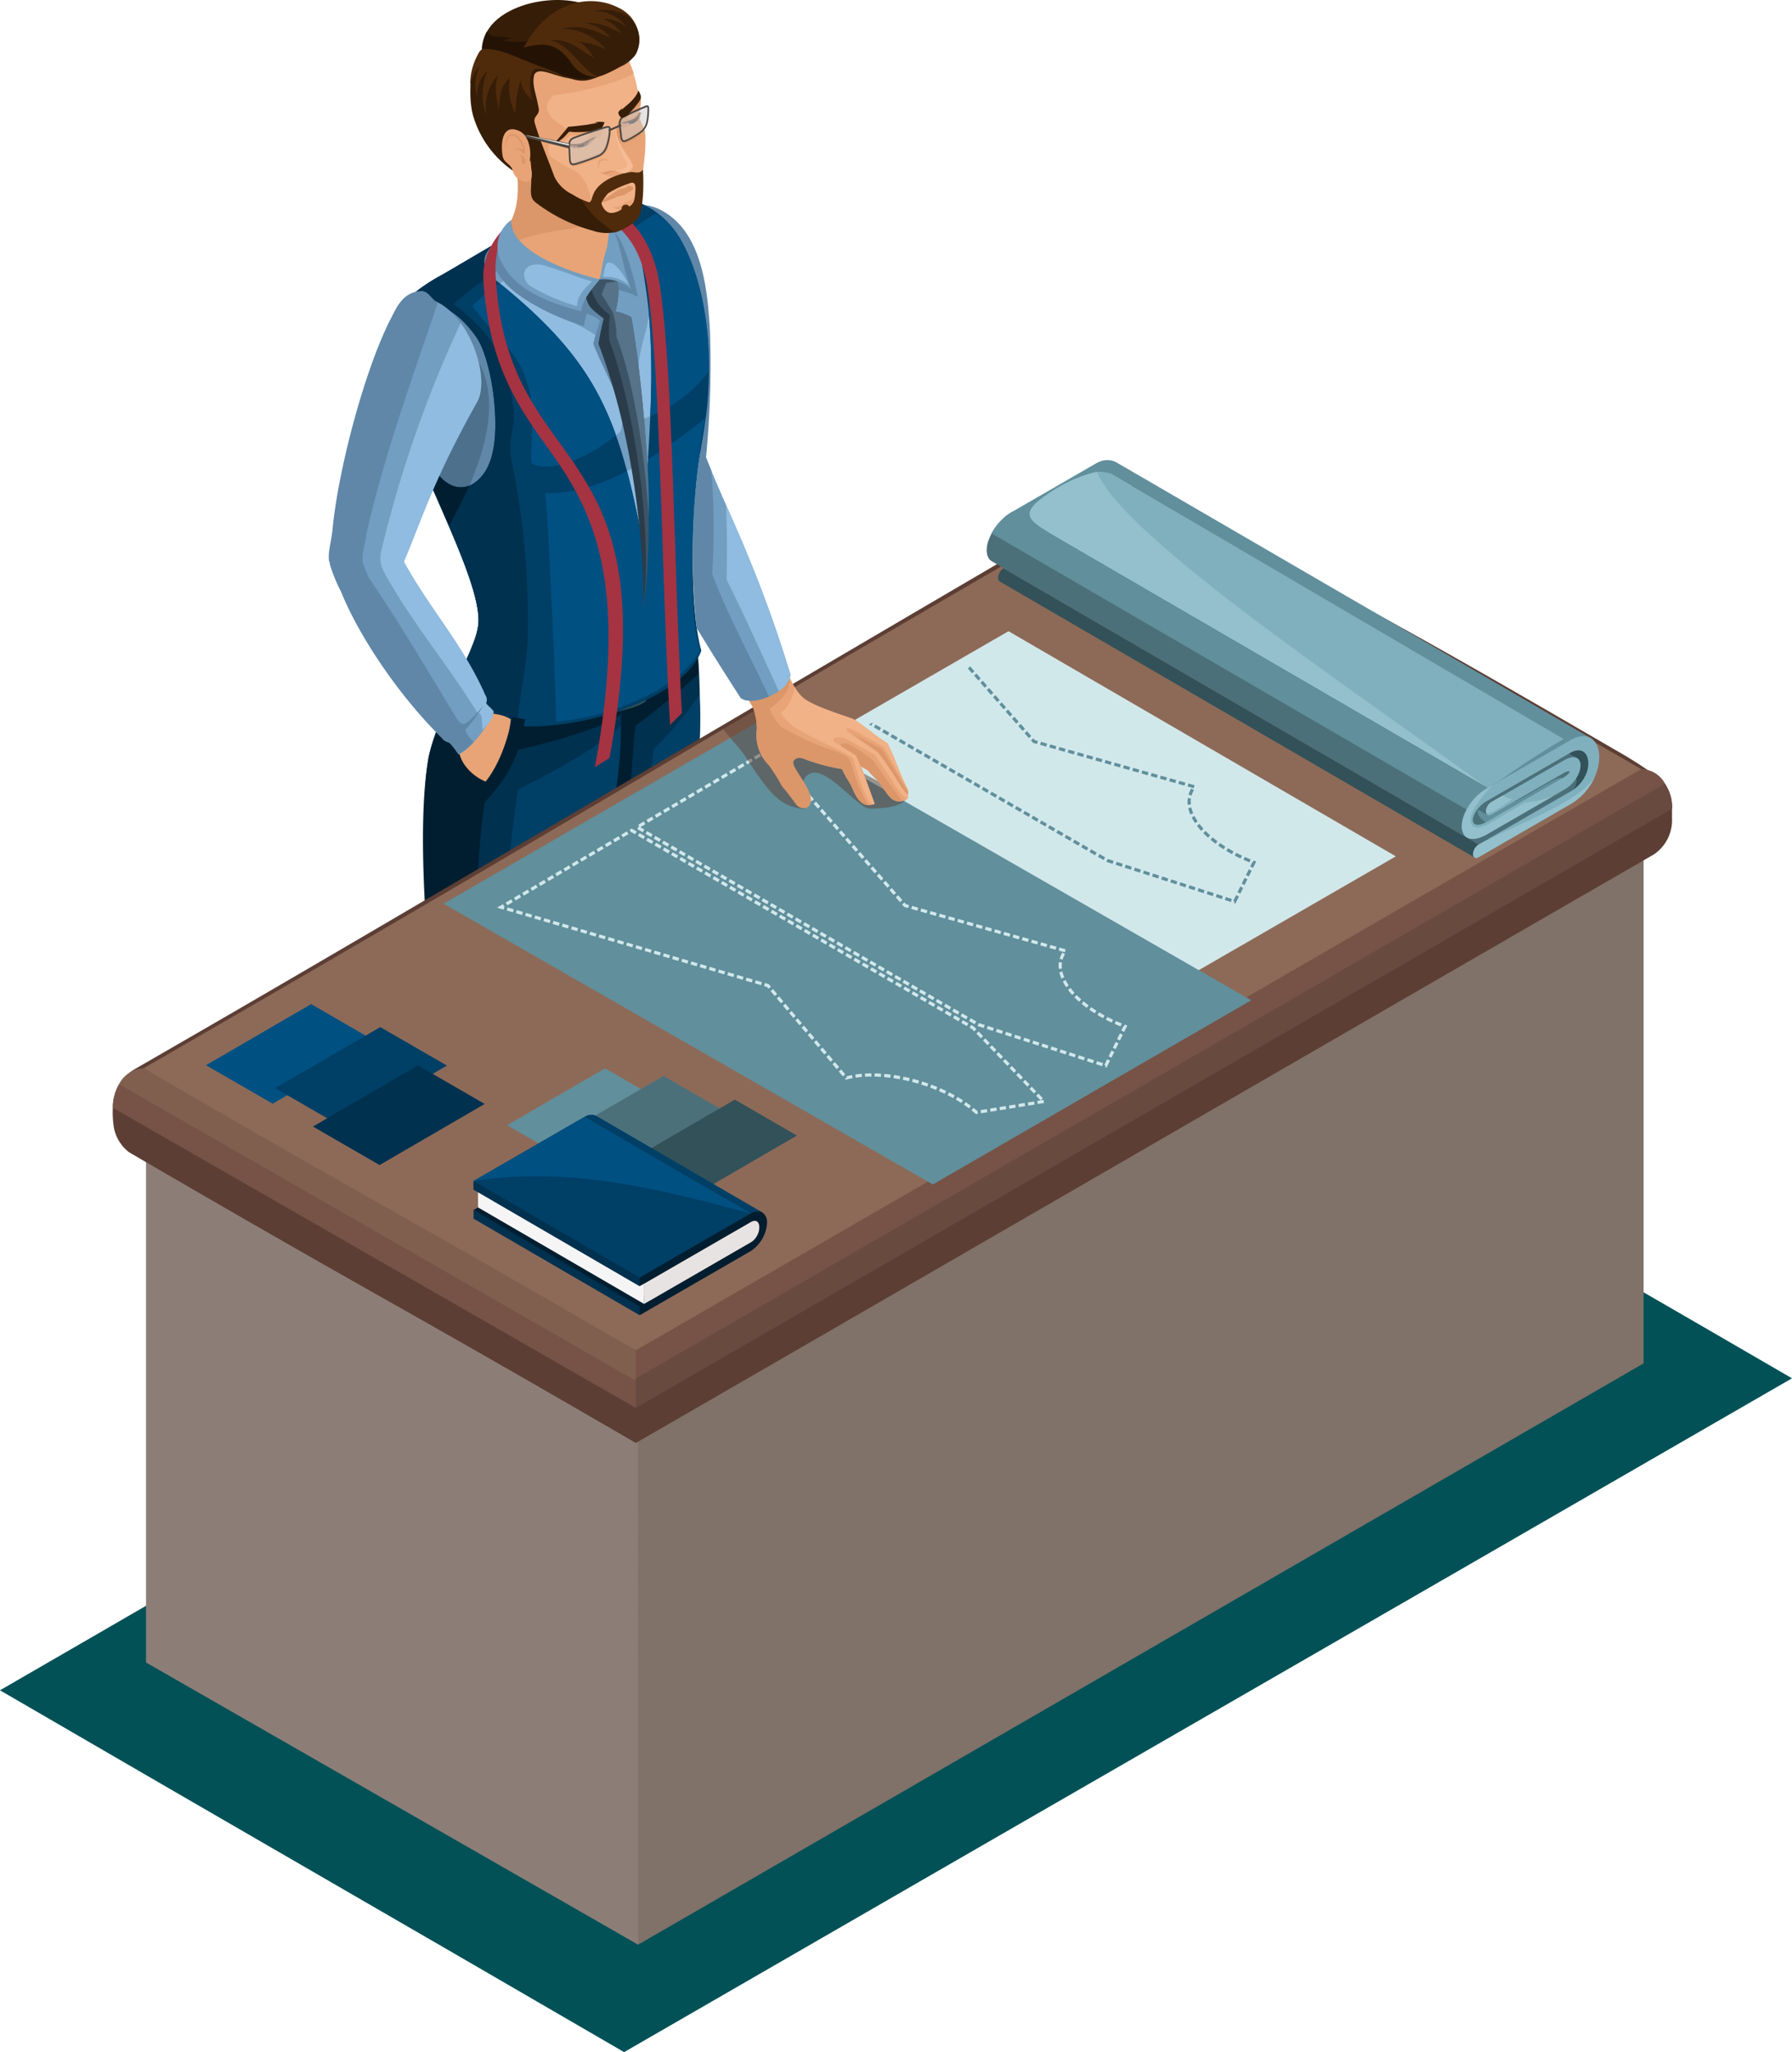 <svg xmlns="http://www.w3.org/2000/svg" width="236.296" height="270.528" viewBox="0 0 236.296 270.528">
  <g id="Grupo_1065997" data-name="Grupo 1065997" transform="translate(-18.607 -84.937)">
    <path id="Trazado_776470" data-name="Trazado 776470" d="M171.74,218.585c34.16,19.85,49,28.2,83.163,48.052-68.5,39.545-85.5,49.285-154,88.828-34.15-19.847-48.136-27.848-82.3-47.7C87.105,268.223,103.253,258.129,171.74,218.585Z" fill="#025157" fill-rule="evenodd"/>
    <g id="Grupo_1065996" data-name="Grupo 1065996">
      <g id="Grupo_1065983" data-name="Grupo 1065983">
        <path id="Trazado_776471" data-name="Trazado 776471" d="M111.574,146.5a127,127,0,0,0,.656-17.77c-.278-5.439-1.005-12.872-6.019-15.839a6.033,6.033,0,0,0-3.349-.949C86.975,113.319,102.53,159.881,111.574,146.5Z" fill="#6087a8" fill-rule="evenodd"/>
        <g id="Grupo_1065951" data-name="Grupo 1065951">
          <path id="Trazado_776472" data-name="Trazado 776472" d="M76.67,121.293c4.113-2.281,18.294-11.292,22.443-10.678,4.784.708,7.778,2.983,9.608,6.558,2.429,4.747,3.825,11.48,3.239,20.169-.341,5.068-1.9,9.956-1.964,16.253-.036,3.622-.092,8.459-.182,13.4-2.627,8.791-20.148,11.919-29.311,5.507a16.834,16.834,0,0,0,1.19-5.349c.494-7.21-12.14-26.9-12.045-36.87C69.69,125.854,73.413,123.1,76.67,121.293Z" fill="#729ec1" fill-rule="evenodd"/>
          <path id="Trazado_776473" data-name="Trazado 776473" d="M111.637,140.024c-1.132,4.212-1.656,15.212-1.67,16.448-.022,2.091-.027,4.439-.067,6.973-2.741,5.716-11.377,9.123-18.539,7.95.029-1.709-.351-16.865-.889-21.493C98.561,150.415,107.9,143.005,111.637,140.024Z" fill="#8fbce0" fill-rule="evenodd"/>
          <path id="Trazado_776474" data-name="Trazado 776474" d="M76.67,121.293c4.113-2.281,18.294-11.292,22.443-10.678a15.054,15.054,0,0,1,4.127,1.182c-5.968,1.489-18.957,7.727-24.8,13.223,5.941,4.564,7.263,8.311,7.918,14.266.2,1.786-.848,3.7-.361,6.078A107.753,107.753,0,0,1,88.128,171.9c2.336,1.085,6.268,1.194,10.108.26,5.118-1.246,7.369-1.967,10.939-4.94l.649-.815c-1.748,13.211-29.821,11.267-29.2,5.794a16.963,16.963,0,0,0,1.072-5.051c.494-7.21-12.14-26.9-12.045-36.87C69.69,125.854,73.413,123.1,76.67,121.293Z" fill="#6087a8" fill-rule="evenodd"/>
          <path id="Trazado_776475" data-name="Trazado 776475" d="M70.1,130.328c1.987,1.652,9.367-2.593,11.958,2.994,3.848,8.3-4.224,20.456-4.21,20.926-1.3-2.926-2.128-5.008-3.247-7.131C72.108,142.4,69.632,138.259,70.1,130.328Z" fill="#4d708c" fill-rule="evenodd"/>
          <path id="Trazado_776476" data-name="Trazado 776476" d="M101.16,115.753a15.57,15.57,0,0,1,3.015,10.185c-.087,3.67-2.533,5.839-.913,14.282a18.6,18.6,0,0,0,8.725-6.179c.54-7.326-2.106-18.622-6.957-20.95A38.746,38.746,0,0,0,101.16,115.753Z" fill="#8fbce0" fill-rule="evenodd"/>
          <path id="Trazado_776477" data-name="Trazado 776477" d="M85.152,121.922a22.985,22.985,0,0,0-4.274,3.354c2.747,3.633,4.571,4.955,6,7.315,2.927,4.832,1.51,10.168,1.822,13.443,2.546,1.416,8.148-.985,11.75-4.232,1.087-4.2.075-10.714-3.941-13.091C93.433,126.889,89.444,125.374,85.152,121.922Z" fill="#8fbce0" fill-rule="evenodd"/>
        </g>
        <g id="Grupo_1065957" data-name="Grupo 1065957">
          <g id="Grupo_1065952" data-name="Grupo 1065952">
            <path id="Trazado_776478" data-name="Trazado 776478" d="M104.01,254.836c.709,2.489.887,3.774,1.921,5.222,2.061,2.888,5.1,4.951,9.525,8.088,2.1,1.492,2.55,2.907.418,4.208-1.679,1.024-5.786.21-8.351-.393-4.813-1.133-6.759-4.03-8.405-4.783l-1.246.283c-1.021.018-5.032-1.6-5.815-2.649a28.559,28.559,0,0,1-.627-3.731c-.149-4.074.49-3.659,1.58-6.846C96.712,254.5,100.3,254.711,104.01,254.836Z" fill="#001e30" fill-rule="evenodd"/>
            <path id="Trazado_776479" data-name="Trazado 776479" d="M117.269,270.489c.021.643-.414,1.266-1.395,1.865-1.679,1.024-5.786.21-8.351-.393-4.813-1.133-6.759-4.03-8.405-4.783l-1.246.283c-1.021.018-5.032-1.6-5.815-2.649a28.559,28.559,0,0,1-.627-3.731c-.149-4.074.49-3.659,1.58-6.846,1.639.119,3.255.226,4.869.319.292,2.682-.1,7.308,2.108,9.03,2.468,1.925,4.393,2.437,6.043,3.44C111.283,270.218,114.755,272.814,117.269,270.489Z" fill-rule="evenodd"/>
            <path id="Trazado_776480" data-name="Trazado 776480" d="M105.178,259.411c-.525.775-1.557,1.212-3.264,1.637,2.753,3.1,3.14,2.813,6.838,4.891,1.863,2.129,2.122,2.532,3.312,3.219,1.419.82,3.423,1.663,4.266,1.057.362-.26-.125-.989-1.689-2.122-1.773-1.285-3.578-2.588-5.211-3.946A19.247,19.247,0,0,1,105.178,259.411Z" fill="#00314f" fill-rule="evenodd"/>
          </g>
          <g id="Grupo_1065953" data-name="Grupo 1065953">
            <path id="Trazado_776481" data-name="Trazado 776481" d="M110.9,177.46c.434,9.821-2.612,27.854-4.021,38.779-1.806,14-1.171,27.921-2.012,41.952-1.741,2.858-10.143,3.033-13.013-.984-.43-11.1-1.125-19.864-.811-25.938.262-5.055.5-7.968,2.138-12.461-1.327-9.1-4.874-35.527-4.869-44.206,0-.621.822-.234.844-.781,6.368,1.242,18.1-1.742,20.8-9.349A109.37,109.37,0,0,1,110.9,177.46Z" fill="#00314f" fill-rule="evenodd"/>
            <path id="Trazado_776482" data-name="Trazado 776482" d="M109.952,164.472a76.27,76.27,0,0,1,.763,9.3,99.1,99.1,0,0,1-8.3,6.818c-.629,4.26-.327,11.022-2.164,13.242-.706,6.626-.118,18.24-.23,24.928-2.756,13.022-3.453,22.21-1.694,41.486-2.535-.188-5.12-1.149-6.473-3.044-.43-11.1-1.125-19.864-.811-25.938.262-5.055.5-7.968,2.138-12.461-1.33-9.124-4.876-32.661-4.869-44.206,0-.621.822-.234.844-.781C95.524,175.063,107.26,172.079,109.952,164.472Z" fill="#001e30" fill-rule="evenodd"/>
            <path id="Trazado_776483" data-name="Trazado 776483" d="M110.832,176.477a42.8,42.8,0,0,1-6.06,7.212c-.835,7.329-1.329,23.693-2.312,35.76-1.165,14.292-1.174,25.627-1.053,40.1a5.612,5.612,0,0,0,3.222-1.669l1.493-35.529c1.018-6.724,2.09-15.06,3.043-22.721.235-1.884.947-7.144,1.391-12.567A74.171,74.171,0,0,0,110.832,176.477Z" fill="#003f66" fill-rule="evenodd"/>
          </g>
          <g id="Grupo_1065954" data-name="Grupo 1065954">
            <path id="Trazado_776484" data-name="Trazado 776484" d="M76.214,270.2a13.584,13.584,0,0,0-1.12,4.321c.06,1.171.379,2.31.364,3.79-.013,1.27-.078,2.35-.225,3.787-.15,1.471,0,2.166.649,2.754a22.581,22.581,0,0,0,5.651,2.932,5.942,5.942,0,0,0,2.591.349A11.54,11.54,0,0,0,87.6,287.5c.319-.12.647-1.36.67-2.435.048-2.251-.156-2.061-1.087-5.629-.319-1.219-.576-2.381-1.013-3.805a20.266,20.266,0,0,1-1.294-5.078L78.28,270.3Z" fill="#001e30" fill-rule="evenodd"/>
            <path id="Trazado_776485" data-name="Trazado 776485" d="M76.214,270.2a13.584,13.584,0,0,0-1.12,4.321c.06,1.171.379,2.31.364,3.79-.013,1.27-.078,2.35-.225,3.787-.15,1.471,0,2.166.649,2.754a22.581,22.581,0,0,0,5.651,2.932,5.942,5.942,0,0,0,2.591.349A11.54,11.54,0,0,0,87.6,287.5c.289-.109.585-1.136.655-2.127h-.017a7.435,7.435,0,0,1-5.906.016c-4.086-2-3.554-3.654-3.17-8.364,2.658-.468,3.7-.942,5.052-2.4-2.266.666-4.7.785-5.908-.6l-.375-3.749Z" fill-rule="evenodd"/>
            <path id="Trazado_776486" data-name="Trazado 776486" d="M85.215,274.992c-1.907,1.5-1.239,2.162-4.024,2.525a15.622,15.622,0,0,0,2.17,5.427c.112,1.05.2,2.426,2.24,2.44,3.815.024,1.168-3.125,1.155-3.243A31.519,31.519,0,0,0,85.215,274.992Z" fill="#00314f" fill-rule="evenodd"/>
          </g>
          <g id="Grupo_1065955" data-name="Grupo 1065955">
            <path id="Trazado_776487" data-name="Trazado 776487" d="M89.711,226.006c-2.2,13.946-2.539,31.526-3.772,45.528-1.906,2.98-9.085,3.594-11.834-.114-.119-11.107-1.127-24.77-.643-30.832a38.3,38.3,0,0,1,3-12.554c-.183-5.745-2.234-22.646-1.85-35.389a39.823,39.823,0,0,1,.488-7.737c1.017-5.374,4.986-11.259,6.2-15.692,2.807,3.651,5.872,5.189,13.655,4.547a45.028,45.028,0,0,0,5.563-1.008c-.15,3.1.4,11.057-.941,17.758-.287,1.431-1.929,2.63-4.874,3.59C94.117,197.629,90.446,221.338,89.711,226.006Z" fill="#00314f" fill-rule="evenodd"/>
            <path id="Trazado_776488" data-name="Trazado 776488" d="M100.521,172.755c-.047.979.06,4.591-.04,6.329-2.981,2.5-15.791,5.276-16.384,5.275-3.936,9.937-2.261,35.063-2.886,42.471a24.417,24.417,0,0,0,.607,5.509c-2.346,11.087-2.4,32.03-2.407,41.628a7.067,7.067,0,0,1-5.306-2.547c-.119-11.107-1.127-24.77-.643-30.832a38.3,38.3,0,0,1,3-12.554c-.225-7.067-3.494-30.8-1.362-43.126.532-3.07,4.794-11.8,6.2-15.692,2.807,3.651,5.872,5.189,13.655,4.547A45.028,45.028,0,0,0,100.521,172.755Z" fill="#001e30" fill-rule="evenodd"/>
            <path id="Trazado_776489" data-name="Trazado 776489" d="M83.636,232.414l-3.5,40.567c1.37.333,4.957-.1,5.715-1.493.8-11.93,1.827-29.153,3.42-42.659,1.369-11.609,3.5-23.2,5.431-34.726,2.945-.96,4.587-2.159,4.874-3.59a57.124,57.124,0,0,0,.912-9.934c-3.183,3.142-10.377,6.836-13.595,8.441C84.609,205.014,84.581,215.934,83.636,232.414Z" fill="#003f66" fill-rule="evenodd"/>
          </g>
          <g id="Grupo_1065956" data-name="Grupo 1065956">
            <path id="Trazado_776490" data-name="Trazado 776490" d="M79.145,174.431c.876-2.022,1.681-3.9,2.158-5.215,2.807,3.651,5.872,5.189,13.655,4.547.589-.048,2.335-.3,4.068-.664,4.807-1.387,9.372-4.237,10.926-8.627a63.343,63.343,0,0,1,.661,6.892C108.867,177.044,88.583,184.752,79.145,174.431Z" fill="#20363b" fill-rule="evenodd"/>
            <path id="Trazado_776491" data-name="Trazado 776491" d="M79.145,174.431c.876-2.022,1.681-3.9,2.158-5.215,2.807,3.651,5.872,5.189,13.655,4.547.589-.048,2.335-.3,4.068-.664a22.9,22.9,0,0,0,4.66-1.9l-.007.06c-4.293,3.232-10.742,4.366-16.61,3.249-2.087-.4-2.365,2.338-.569,3.023a22.747,22.747,0,0,0,9.387.916v-.007c10.147-1.592,12.809-5.338,14.7-7.494.007.138.015.277.022.416-1.349,4.387-10.081,7.212-14.789,7.872h0C89.854,180.072,83.4,179.082,79.145,174.431Z" fill="#0e181a" fill-rule="evenodd"/>
            <path id="Trazado_776492" data-name="Trazado 776492" d="M95.38,173.528c1.809-.685,5.723-1.519,7.311-2.079,1.189.884,1.462,4.888,1.064,5.93-1.214,1.01-5.885,1.953-7.311,1.7C95.958,178.521,95.361,174.462,95.38,173.528Z" fill="#20363b" fill-rule="evenodd"/>
            <path id="Trazado_776493" data-name="Trazado 776493" d="M95.38,173.528c1.809-.685,5.723-1.519,7.311-2.079-1.467.959-4.619,2.556-5.223,3.109-.327.3-.76,3.206-1.024,4.522C95.958,178.521,95.361,174.462,95.38,173.528Z" fill="#0e181a" fill-rule="evenodd"/>
            <path id="Trazado_776494" data-name="Trazado 776494" d="M102.691,171.449c1.189.884,1.462,4.888,1.064,5.93-1.214,1.01-5.885,1.953-7.311,1.7a12.414,12.414,0,0,0,4.265-3.594C102.008,173.7,102.557,172.625,102.691,171.449Z" fill="#325159" fill-rule="evenodd"/>
            <path id="Trazado_776495" data-name="Trazado 776495" d="M103,171.864a11.275,11.275,0,0,1,.46,5.353c-.857.714-3.983,1.583-5.659,1.805C101.484,177.948,103.62,176.731,103,171.864Z" fill="#4b707a" fill-rule="evenodd"/>
            <path id="Trazado_776496" data-name="Trazado 776496" d="M94.955,175.4a56.574,56.574,0,0,1-6.547-.17c-2.208-.166-2.146,1.953.149,2.361A28.061,28.061,0,0,0,95.6,178,12.346,12.346,0,0,1,94.955,175.4Z" fill="#325159" fill-rule="evenodd"/>
            <path id="Trazado_776497" data-name="Trazado 776497" d="M110.068,165.322c-1.629,3.549-3.6,5-6.33,6.817.353,1.182.565,2.351.731,3.057a15.142,15.142,0,0,0,6.086-5C110.445,168.5,110.3,167,110.068,165.322Z" fill="#325159" fill-rule="evenodd"/>
          </g>
        </g>
        <path id="Trazado_776498" data-name="Trazado 776498" d="M84.586,116.78c.577-.018,1.223.264,1.752-.14-.249,4.017,7.037,4.124,11.311,5.131.221-.571.335-1.74.575-2.757a29.058,29.058,0,0,1,1.319-3.422c1.207.477,2.787,6.192,3.169,8.5a7.128,7.128,0,0,0-2.753-.914,9.708,9.708,0,0,1-.442,2.857,6.967,6.967,0,0,1,2.009.867c.216,1.484.4,2.916.57,4.31-1.308.764,1.13,9.39-.183,10.145-.446-1.22-4.739-9.922-5.067-11.1.229-1.128.565-1.938.878-3.034-.888-.9-1.221-.482-1.674-1.007a6.652,6.652,0,0,0-.446,1.706c-3.016-.825-12.124-4.554-11.922-9.106A3.262,3.262,0,0,1,84.586,116.78Z" fill="#6087a8" fill-rule="evenodd"/>
        <g id="Grupo_1065958" data-name="Grupo 1065958">
          <path id="Trazado_776499" data-name="Trazado 776499" d="M76.67,121.293c1.39-.771,3.93-2.311,6.845-3.988-1.374,1.369-1.591,2.911.4,4.507,13.469,10.792,16.271,18.013,19.519,34.971.352-10.723,1.947-22.758.364-33.632-.827-5.686-1.546-9.718-4.647-11.05-.884-.381-5.564.433-9.746,1.96,4.04-2.092,7.863-3.719,9.706-3.446,4.784.708,7.778,2.983,9.608,6.558,2.429,4.747,3.825,11.48,3.239,20.169-.341,5.068-1.9,9.956-1.964,16.253-.035,3.621-.323,11.885,1.088,17.128-2.407,6.571-17.159,11.135-26.161,9.717A10.524,10.524,0,0,1,79,177.577a62.667,62.667,0,0,0,2.691-10.429c.494-7.21-12.14-26.9-12.045-36.87.042-4.424,3.765-7.179,7.022-8.985Zm-4.276,5.16c-2.74,2.462.688,19.152,5.121,22.106,2.218,1.478,4.081.053,5.047-1.433,1.628-2.5,1.42-6.733,1.238-8.9-.317-3.76-1.321-7.342-2.383-8.842C79.232,126.3,75.793,123.4,72.394,126.453Z" fill="#003f66" fill-rule="evenodd"/>
          <path id="Trazado_776500" data-name="Trazado 776500" d="M111.637,140.024c-1.132,4.212-1.656,15.212-1.67,16.448-.022,2.091-.45,9.711.933,14.246-2.587,5.024-12.146,8.893-18.962,9.336.029-1.709-.928-25.524-1.466-30.152,3.556.225,7.355-1.08,10.812-2.868.771,2.886,1.451,6.091,2.152,9.749.12-3.652.383-7.456.617-11.315A74.38,74.38,0,0,0,111.637,140.024Z" fill="#005082" fill-rule="evenodd"/>
          <path id="Trazado_776501" data-name="Trazado 776501" d="M76.67,121.293c1.39-.771,3.93-2.311,6.844-3.988-1.214,1.211-1.522,2.555-.2,3.954a37.649,37.649,0,0,0-4.869,3.761c5.941,4.564,7.263,8.311,7.918,14.266.2,1.786-.848,3.7-.361,6.078a104.428,104.428,0,0,1,2.2,22.811c-.031,4.6-1.184,8.347-1.39,12.439-5.057.074-8.873-2.9-8.65-4.875.836-1.533,3.391-6.5,3.535-8.591.494-7.21-12.14-26.9-12.045-36.87.042-4.424,3.765-7.179,7.022-8.985Zm-4.276,5.16c-2.74,2.462.688,19.152,5.121,22.106,2.218,1.478,4.081.053,5.047-1.433,1.628-2.5,1.42-6.733,1.238-8.9-.317-3.76-1.321-7.342-2.383-8.842-2.185-3.087-5.624-5.988-9.023-2.933Zm17.013-12.392c4.04-2.092,7.863-3.719,9.706-3.446a15.054,15.054,0,0,1,4.127,1.182c-.871.217-1.892.536-3.018.939a4.711,4.711,0,0,0-1.069-.635C98.269,111.72,93.589,112.534,89.407,114.061Z" fill="#00314f" fill-rule="evenodd"/>
          <path id="Trazado_776502" data-name="Trazado 776502" d="M70.1,130.328a2.216,2.216,0,0,0,1.322.4c.077,5.894,2.81,15.637,6.1,17.827a3.056,3.056,0,0,0,2.956.409c-1.316,2.987-2.634,5.09-2.628,5.279-1.3-2.925-2.128-5.006-3.247-7.13C72.108,142.4,69.632,138.259,70.1,130.328Z" fill="#001e30" fill-rule="evenodd"/>
          <path id="Trazado_776503" data-name="Trazado 776503" d="M103.236,119.609a16.193,16.193,0,0,1,.939,6.329c0,.093-.007.186-.012.278a101.9,101.9,0,0,1,.19,13.59,18.29,18.29,0,0,0,7.634-5.765c.54-7.326-2.106-18.622-6.957-20.95a31.684,31.684,0,0,0-3.042,2.049A19.946,19.946,0,0,1,103.236,119.609Z" fill="#005082" fill-rule="evenodd"/>
          <path id="Trazado_776504" data-name="Trazado 776504" d="M84.532,122.309a24.188,24.188,0,0,0-3.654,2.967c2.747,3.633,4.571,4.955,6,7.315,2.927,4.832,1.51,10.168,1.822,13.443,2.406,1.338,7.539-.732,11.136-3.7C97.111,134.681,93,129.193,84.532,122.309Z" fill="#005082" fill-rule="evenodd"/>
        </g>
        <g id="Grupo_1065960" data-name="Grupo 1065960">
          <path id="Trazado_776505" data-name="Trazado 776505" d="M82.752,188.016a6.364,6.364,0,0,1-3.006-2.436c-.866-1.385-.666-2.838-2.213-4.316L81.65,177.5c1.338,2.1,2.325,1.141,4.144,2.157.058.032.113.064.169.1A16.545,16.545,0,0,1,82.752,188.016Z" fill="#e8a476" fill-rule="evenodd"/>
          <g id="Grupo_1065959" data-name="Grupo 1065959">
            <path id="Trazado_776506" data-name="Trazado 776506" d="M71.568,124.7a19.813,19.813,0,0,0-1.363,2.242c-3.359,6.509-6.881,19.595-7.665,27.615-.194,1.988-.644,3.046-.477,4.346a1.272,1.272,0,0,0,.028.149c.013.12.03.242.051.369a20.756,20.756,0,0,0,1.455,3.528c2.29,5.693,7.422,13.454,13.155,19.145.462.458.451.544,1.066.718a7.441,7.441,0,0,1,1.255,1.585c1.453-.586,3.871-3.6,4.642-5.564.1-.265-1.08-1.075-.992-1.277.205-.466,0-.708-.2-1.148-2.719-6.12-6.746-10.638-10.076-16.372-.232-.4-.419-.742-.591-1.056,2.166-5,3.691-10.419,9.665-21.051C83.8,133.872,78.667,121.5,71.568,124.7Z" fill="#729ec1" fill-rule="evenodd"/>
            <path id="Trazado_776507" data-name="Trazado 776507" d="M81.645,179.042c.64-.325.508,1.524.561,2.156.466-.549,1.474-1.331,1.445-2.424-.006-.241-1.036-.954-.962-1.139a1.142,1.142,0,0,0,.1-.374,1.252,1.252,0,0,0-.2-.692c-2.719-6.2-6.786-10.747-10.145-16.53-.232-.4-.419-.742-.591-1.056,2.166-5,3.691-10.419,9.665-21.051,1.274-2.267.235-7.124-2.166-10.415A157.775,157.775,0,0,0,69.3,155.845c-.687,2.732-.921,3.075.469,5.464C73.625,167.942,77.606,172.489,81.645,179.042Z" fill="#8fbce0" fill-rule="evenodd"/>
            <path id="Trazado_776508" data-name="Trazado 776508" d="M62.091,159.06c.013.118.03.239.051.364a20.756,20.756,0,0,0,1.455,3.528c2.306,5.732,7.494,13.561,13.274,19.262a1.643,1.643,0,0,0,1.026.633c.336.328,1.114,1.471,1.176,1.53a8.254,8.254,0,0,0,1.993-1.647,3.989,3.989,0,0,1-1.113-1.555,22.2,22.2,0,0,0,2.419-3.245,16.2,16.2,0,0,1-2.093,2.182c-.708.594-1.136.033-1.52-.593-3.808-6.206-7.41-12.413-11.528-18.427-.255-.607-.448-1.045-.586-1.4h0l-.019-.047,0-.007-.01-.023-.01-.029,0-.01-.049-.131,0-.012-.011-.032-.007-.021-.013-.037L66.5,159.3v0l-.015-.044,0-.012-.01-.032,0-.008-.009-.031,0,0-.01-.038,0-.005-.01-.042,0-.007,0-.016-.007-.027-.005-.022-.006-.028,0-.02v0l-.008-.041,0-.022,0-.024,0-.019,0-.036,0-.008,0-.035,0-.014h0l0-.018,0-.027,0-.018,0-.028v-.021l0-.034v-.231l0-.04v-.016l0-.029,0-.027v0l0-.045h0l.005-.044v-.015l0-.011,0-.045,0-.009.007-.05v-.012l.008-.049,0-.012.006-.039,0-.011.005-.031,0-.01.008-.045,0-.008.01-.054v-.009l.009-.047,0-.006.009-.05v-.005l.012-.056.012-.061v0l.012-.059,0-.023.009-.041.01-.044,0-.022.015-.066v0l.016-.07,0-.02.012-.052.009-.043.007-.032.015-.067,0-.009.018-.078,0-.015.015-.066.009-.04.01-.044.015-.067,0-.018.02-.089,0-.008.018-.082.008-.037.013-.057.014-.066.007-.03.021-.1,0-.015,0-.015.078-.35,0-.015,0-.015,0-.015,0-.015,0-.015.023-.107,0-.015,0-.015,0-.015,0-.015,0-.015,0-.016,0-.015.055-.242,0-.015,0-.015,0-.016,0-.015h0c2.379-10.473,5.926-20.152,9.392-30.4-.916-.482-1.217-1.6-2.278-1.524-2.331.168-3.125,2.1-3.919,3.64-3.358,6.509-6.881,19.6-7.665,27.615-.194,1.988-.644,3.046-.477,4.346A1.4,1.4,0,0,0,62.091,159.06Z" fill="#6087a8" fill-rule="evenodd"/>
          </g>
          <path id="Trazado_776509" data-name="Trazado 776509" d="M86.168,179.461c-.692,3.359-2.058,7.486-4.822,9.893l1.193,1.342c3.7-4.112,4.38-6.146,5.319-10.936Z" fill="#001e30" fill-rule="evenodd"/>
        </g>
        <path id="Trazado_776510" data-name="Trazado 776510" d="M108.527,178.948c-.395-7.222-.656-15.014-.91-22.577-.452-13.461-.88-26.2-1.968-33.567-.94-6.36-4.028-9.75-7.666-11.043a11.2,11.2,0,0,0-5.026-.537,13.338,13.338,0,0,0-4.781,1.51c-3.51,1.89-6.062,5.285-5.823,9.144.7,11.258,4.654,16.763,8.581,22.227,5.564,7.743,10.768,16.9,6.115,41.967l1.922-1.206c4.78-25.749-.929-33.692-6.7-41.724-3.787-5.269-7.6-10.578-8.271-21.361a13.078,13.078,0,0,1,.177-3.737c1.856-4.6,9.141-6.19,13.257-4.727,3.1,1.1,5.746,4.079,6.581,9.726,1.08,7.306,1.506,19.985,1.955,33.38.273,8.12.554,16.5.991,24.074Z" fill="#a63341" fill-rule="evenodd"/>
        <g id="Grupo_1065982" data-name="Grupo 1065982">
          <g id="Grupo_1065961" data-name="Grupo 1065961">
            <path id="Trazado_776511" data-name="Trazado 776511" d="M95.662,123.118c.466,2.26.554,2.253,2.56,3.81-.292,1.149-.49,2.141-.694,3.318a95.677,95.677,0,0,1,5.908,34.862c1.648-10.9.111-28.7-1.575-38.342a6.941,6.941,0,0,0-2.1-.767c.647-2.5.386-4.1-.115-4.406A4.283,4.283,0,0,0,95.662,123.118Z" fill="#3c5466" fill-rule="evenodd"/>
            <path id="Trazado_776512" data-name="Trazado 776512" d="M95.662,123.118c.466,2.26.554,2.253,2.56,3.81-.292,1.149-.49,2.141-.694,3.318,3.8,9.731,6.02,23.7,5.91,34.806,1.33-10.3-1.373-26.991-4.491-35.216a19.025,19.025,0,0,1,.072-3.4,5.844,5.844,0,0,1-2.552-4.039c.026-.021.053-.041.079-.06l-.081.12-.007-.053A8.506,8.506,0,0,0,95.662,123.118Z" fill="#2a3c4a" fill-rule="evenodd"/>
            <path id="Trazado_776513" data-name="Trazado 776513" d="M99.918,122.021l-1.392.23-.579,1.493,1.484,2.373-.029.01a9.975,9.975,0,0,1,.491,3.2c2.5,6.528,3.808,16.553,4.26,23.674.193-7.2-1.318-20.66-2.292-26.23a6.966,6.966,0,0,0-2.1-.768C100.113,124.4,100.372,123.176,99.918,122.021Z" fill="#56738a" fill-rule="evenodd"/>
          </g>
          <g id="Grupo_1065962" data-name="Grupo 1065962">
            <path id="Trazado_776514" data-name="Trazado 776514" d="M98.82,108.828l-9.639-3.064-2.345-1.243a14.7,14.7,0,0,1-.819,9.514c-.119,3.963,7.392,6.721,11.632,7.735C98.985,118.386,99.638,109.272,98.82,108.828Z" fill="#e8a476" fill-rule="evenodd"/>
            <path id="Trazado_776515" data-name="Trazado 776515" d="M87.019,116.579c3.974-1.4,6.881-1.21,12.029-2.586.317-1.208.128-3.829.289-4.767l-2.2-7.689-14.356.737c.491,2.388,2.452,2.011,3.557,4.144.795,1.536.782,5.5-.319,7.617A3.782,3.782,0,0,0,87.019,116.579Z" fill="#db9669" fill-rule="evenodd"/>
          </g>
          <g id="Grupo_1065963" data-name="Grupo 1065963">
            <path id="Trazado_776516" data-name="Trazado 776516" d="M97.647,121.776c.222-.568.337-1.741.577-2.762.215-.913,1.033-3.154,1.04-3.74.929.238,1.515,5.516,2.574,7.74A5.725,5.725,0,0,0,97.647,121.776Z" fill="#729ec1" fill-rule="evenodd"/>
            <path id="Trazado_776517" data-name="Trazado 776517" d="M86.02,113.935c-.25,4.029,7.4,6.829,11.666,7.844-1.071,1.293-2.455,2.918-2.4,4.209-3.077-.841-8.3-2.289-10.412-6.224A4.321,4.321,0,0,1,86.02,113.935Z" fill="#729ec1" fill-rule="evenodd"/>
            <path id="Trazado_776518" data-name="Trazado 776518" d="M98.131,121.455c.212-1.084.278-1.822.7-1.9.712-.137,1.846,1.157,2.715,2.981A4.5,4.5,0,0,0,98.131,121.455Z" fill="#8fbce0" fill-rule="evenodd"/>
            <path id="Trazado_776519" data-name="Trazado 776519" d="M90.859,120.082c2.35.719,4.2,1.561,5.82,1.946-1.226,1.16-2.01,2.079-1.959,3.272a24.1,24.1,0,0,1-6.353-2.772C86.865,120.978,88.061,119.063,90.859,120.082Z" fill="#8fbce0" fill-rule="evenodd"/>
          </g>
          <g id="Grupo_1065981" data-name="Grupo 1065981">
            <path id="Trazado_776520" data-name="Trazado 776520" d="M96.912,115.11c-1.458-.677-4.974-3.044-6.287-3.844-1.584-.965-1.741-2.45-2.518-3.764a12.9,12.9,0,0,0-3.05-2.851,5.978,5.978,0,0,1-3.624-4.286,10.924,10.924,0,0,1,2.4-10.394,9.922,9.922,0,0,1,8.241-3.012c6.1.407,9.684,4.611,10.569,9.666.044.254.318.5.372.758a3.518,3.518,0,0,1,.081,1.335c-.174,1.13-.226.693-.177,1.471.058.946.7,1.664.755,2.85a38.517,38.517,0,0,1-.418,5.525c-.068.817-.26,1.773-.258,2.6,0,1.456-.127,2.095-.34,2.345a4.584,4.584,0,0,1-1.4,1,6.827,6.827,0,0,1-2.659.839A5.637,5.637,0,0,1,96.912,115.11Z" fill="#f1b287" fill-rule="evenodd"/>
            <path id="Trazado_776521" data-name="Trazado 776521" d="M103.051,97.673a3.219,3.219,0,0,1,.036,1.111,3.953,3.953,0,0,0-.136,1.454c.059.946.7,1.423.755,2.609a19.6,19.6,0,0,1-.337,4.345c-.227,1.529-1.935.69-2.119.726-.088.017-.089.182-.06.374.01.066.018.118,0,.131s-.054-.006-.092-.1c-.064-.158-.139-.315-.286-.314-.064,0-.217.136-.276.2-.094.106-.072.372-.034.564.044.227-.025.185-.114.025a1.124,1.124,0,0,0-.869-.631,1.7,1.7,0,0,1-1.41-.451c1.213-1.134.763-.594,2.417-.617.694-.01,1.484-.177,1.087-.837a11.276,11.276,0,0,1-1.547-3.308,2.924,2.924,0,0,1,.746-2.959A3.512,3.512,0,0,0,103.051,97.673Z" fill="#e8a476" fill-rule="evenodd"/>
            <path id="Trazado_776522" data-name="Trazado 776522" d="M96.911,115.11c-1.457-.677-5.133-3.466-6.446-4.266a5.311,5.311,0,0,1-1.737-2.12,16.569,16.569,0,0,0-3.671-4.073,5.978,5.978,0,0,1-3.624-4.286,10.924,10.924,0,0,1,2.4-10.394,9.922,9.922,0,0,1,8.241-3.012q.143.009.282.021h.01c5.283.465,8.522,3.4,9.8,7.646-.709.647-6.154,2.441-10.509,2.847-1.66,1.351-.928,2.791.993,3.965.717.439.8.762.589,1.041-.324.423-1.335.746-1.869,1.221a1.283,1.283,0,0,0-.09,1.921,19.288,19.288,0,0,0,3.174,1.857c1.413.875,1.945,2.774,2.123,4.082.227,1.656.964,3.85,3.726,3.428a5.712,5.712,0,0,1-1.7.356A5.65,5.65,0,0,1,96.911,115.11Z" fill="#e8a476" fill-rule="evenodd"/>
            <g id="Grupo_1065964" data-name="Grupo 1065964">
              <path id="Trazado_776523" data-name="Trazado 776523" d="M101.674,110.248c-.558-.562-2.664.95-3.2,1.271a7.343,7.343,0,0,0,2.777-.388C101.644,110.944,102.064,110.64,101.674,110.248Z" fill="#663d14" fill-rule="evenodd"/>
              <path id="Trazado_776524" data-name="Trazado 776524" d="M96.635,111.92a8.089,8.089,0,0,1,2.159.614,3.247,3.247,0,0,0,1.755-.028,1.771,1.771,0,0,0,1.342-2.41c-.443-.059-.826.42-1.1.518-.216.077-.649.154-.948.259A12.877,12.877,0,0,1,96.635,111.92Z" fill="#f1b287" fill-rule="evenodd"/>
              <path id="Trazado_776525" data-name="Trazado 776525" d="M101.556,109.454c-.253.006-.325.166-.6.3a1.845,1.845,0,0,0-.927.283c-.384.233-.912.637-1.416.936-.261.156-.525.3-.784.427s-.205.36.1.272a7.181,7.181,0,0,0,.878-.312c.32-.138.8-.363,1.253-.525.295-.105.58-.108.8-.2a6.042,6.042,0,0,0,.719-.428c.286-.125.379-.151.455-.261C102.2,109.711,102.062,109.443,101.556,109.454Z" fill="#db9669" fill-rule="evenodd"/>
              <path id="Trazado_776526" data-name="Trazado 776526" d="M99.281,112.206a3.586,3.586,0,0,0,.929-.083c.313-.07.608-.421.9-.572s.58-.1.832-.332a3.934,3.934,0,0,0,.336-.346C101.757,112.322,100.843,113.143,99.281,112.206Z" fill="#e8a476" fill-rule="evenodd"/>
            </g>
            <path id="Trazado_776527" data-name="Trazado 776527" d="M88.436,95.2c-.671,3.966,1.927,9.28,3.27,13.026a4.942,4.942,0,0,0,2.338,2.314,10.028,10.028,0,0,0,2.235,1.078l3.857,3.811a5.479,5.479,0,0,1-3.416-.1,21.424,21.424,0,0,1-7.16-3.46c-.793-.562-1.033-.88-.921-2.438a20.91,20.91,0,0,0-.817-7.113c-.529-1.887-.662-3.356-2.357-5.185C87.116,95.2,89.066,91.479,88.436,95.2Z" fill="#361d07" fill-rule="evenodd"/>
            <path id="Trazado_776528" data-name="Trazado 776528" d="M95.27,111.215a3.151,3.151,0,0,0,1.009.4c.667-.152-.038-1.61,2.564-3.07a9.042,9.042,0,0,1,3.071-.934c.882.107,1.058.151,1.472-.305.1,1.437.135,5.15-.647,6.368a6.389,6.389,0,0,1-2.6,1.752,2.113,2.113,0,0,1-.584.184c-.375-.359-.94-.791-1.1-.916a11.637,11.637,0,0,1-3.184-3.483Zm5.312,1.305a.515.515,0,0,1,.377-.575.541.541,0,0,1,.63.225c.643-.429.719-.98.779-1.827.055-.767.148-1.655-.871-1.192a11.975,11.975,0,0,0-2.745,1.3c-.223.288-.844,1.028-.83,1.323,0,.086.407,1.3,1.384,1.236A2.583,2.583,0,0,0,100.582,112.52Z" fill="#4f2b0c" fill-rule="evenodd"/>
            <g id="Grupo_1065965" data-name="Grupo 1065965">
              <path id="Trazado_776529" data-name="Trazado 776529" d="M94.045,95.3c-1.527-.567-2.575-2.029-5.062-3.085-2.546-1.081-5.32-2.221-7.117-.472-1.462,2.353-1.468,6.4-.854,8.52a13.42,13.42,0,0,0,5.952,7.646c1.242.818,1.648-2.352,1.867-3.307a33.909,33.909,0,0,1,.242-3.564c-.1-.849.706-.956.575-1.76-.335-2.035-.952-3.161-.587-4.514C89.732,93.631,91.73,95.1,94.045,95.3Z" fill="#361d07" fill-rule="evenodd"/>
              <path id="Trazado_776530" data-name="Trazado 776530" d="M82.236,91.409c-.331.126-.571.652-.631.749a8.083,8.083,0,0,0-.962,4.577,3.826,3.826,0,0,1,1.217-3.011,5.21,5.21,0,0,0-.3,4.044,4.111,4.111,0,0,1,1.33-3.486,7.879,7.879,0,0,0-.164,5.809,6.353,6.353,0,0,1,1.637-5.346c-.725,1.563-.243,3.218.02,4.647.185-1.959.158-3.021,1.452-4.148a7.3,7.3,0,0,0,.757,4.681,13.319,13.319,0,0,1,.676-4.407,3.581,3.581,0,0,0,1.555,2.58,6.39,6.39,0,0,1-.163-3.4c.459-1.427,1.952-.343,4.3.332C87.467,91.613,83.279,91.117,82.236,91.409Z" fill="#4f2b0c" fill-rule="evenodd"/>
            </g>
            <g id="Grupo_1065968" data-name="Grupo 1065968">
              <path id="Trazado_776531" data-name="Trazado 776531" d="M98.055,101.464a8.428,8.428,0,0,1-4.491.56,18.146,18.146,0,0,1-1.64,1.666l-.24.254a3.156,3.156,0,0,0,1.745-.822c.522-.451.338-.387,1.034-.33.711.059,1.808-.541,2-.136a2.822,2.822,0,0,1-2.412,1.3,1.413,1.413,0,0,0,1.65.371,3.091,3.091,0,0,0,.731-.4c.428-.338.761-.763.915-.814.128-.042.084.052.2.055C97.979,103.047,98.181,101.967,98.055,101.464Z" fill="#e8a476" fill-rule="evenodd"/>
              <path id="Trazado_776532" data-name="Trazado 776532" d="M98.33,101.066c-.236.55-.347.934-.948,1.058a15.051,15.051,0,0,1-3,.227c-.854-.031-.563-.237-1.175.432a4.074,4.074,0,0,1-1.572,1.082c.686-.738,1.263-1.425,1.893-2.212.884-.065,1.742-.187,2.513-.273a9.441,9.441,0,0,1,1.273-.195c.122-.048-.079-.074-.379-.055A2.466,2.466,0,0,1,98.33,101.066Z" fill="#361d07" fill-rule="evenodd"/>
              <g id="Grupo_1065967" data-name="Grupo 1065967">
                <path id="Trazado_776533" data-name="Trazado 776533" d="M93.047,103.836a3.235,3.235,0,0,0,2.126.593,2.312,2.312,0,0,0,1.319-.666c.247-.233.48-.5.714-.744a7.511,7.511,0,0,1-2.152.935C94.369,104.067,93.183,103.744,93.047,103.836Z" fill="#ded5d5" fill-rule="evenodd"/>
                <g id="Grupo_1065966" data-name="Grupo 1065966">
                  <path id="Trazado_776534" data-name="Trazado 776534" d="M96.262,103.4a.806.806,0,0,1-.564.794c-.447.2-1.034.208-1.176-.163A4.543,4.543,0,0,0,96.262,103.4Z" fill="#031d30" fill-rule="evenodd"/>
                  <path id="Trazado_776535" data-name="Trazado 776535" d="M96.186,103.585a1.377,1.377,0,0,1-.69.484A.652.652,0,0,0,96.186,103.585Z" fill="#ded5d5" fill-rule="evenodd"/>
                </g>
                <path id="Trazado_776536" data-name="Trazado 776536" d="M93.047,103.836a3.235,3.235,0,0,0,2.126.593,2.312,2.312,0,0,0,1.319-.666c.247-.233.48-.5.714-.744a3.61,3.61,0,0,0-.775.638,2.072,2.072,0,0,1-1.288.635A3.724,3.724,0,0,1,93.047,103.836Z" fill="#c2845b" fill-rule="evenodd"/>
                <path id="Trazado_776537" data-name="Trazado 776537" d="M97.129,102.985a2.4,2.4,0,0,0-.541.22,10.453,10.453,0,0,1-1.43.676,5.59,5.59,0,0,1-2.074-.118.343.343,0,0,0-.1,0c-.024.011.013.034.038.044a3.261,3.261,0,0,0,3.126-.134c.161-.1.337-.224.507-.348a2.284,2.284,0,0,1,.529-.3C97.216,103.018,97.247,102.964,97.129,102.985Z" fill="#704a31" fill-rule="evenodd"/>
              </g>
              <path id="Trazado_776538" data-name="Trazado 776538" d="M93.056,103.779l-.084,0c.093.031-.107.131-.279.169a1.382,1.382,0,0,0,.609-.06.667.667,0,0,1-.323.213,1.922,1.922,0,0,0,.563-.15.542.542,0,0,1-.313.223.608.608,0,0,0,.5-.186c.113.017-.024.2-.215.323a.72.72,0,0,0,.5-.277.617.617,0,0,1-.163.357c.262-.078.284-.348.367-.3a1.131,1.131,0,0,1-.107.465c.186-.143.22-.319.313-.426a.974.974,0,0,0,.068.5c-.029-.292.043-.474.155-.52a.645.645,0,0,0,.162.462c-.078-.228-.05-.455.038-.473a.546.546,0,0,0,.225.406c-.089-.167-.119-.425.007-.451.063.191.127.218.265.36-.143-.242-.14-.376-.063-.425.041.132.061.217.3.34-.172-.146-.2-.378-.089-.4a.462.462,0,0,0,.286.257c-.124-.15-.2-.255-.08-.335a.418.418,0,0,0,.337.2c-.152-.084-.232-.241-.13-.326a.359.359,0,0,0,.313.154c-.142-.075-.152-.151-.12-.261.078.086.114.109.331.125-.234-.129-.226-.187-.15-.238.024.092.115.124.262.1-.084-.026-.186-.09-.143-.126,0-.018.177.064.2.023-.105-.025-.1-.13-.071-.141a.262.262,0,0,0,.234.055c-.13-.025-.148-.084-.09-.126.026.048.09.071.225.051-.1-.018-.156-.06-.06-.115.028-.015.128-.021.165-.052-.033-.1.082-.1.174-.154l-.428.171-.781.365c-1.291.632-1.1.5-2.531.326Z" fill="#704a31" fill-rule="evenodd"/>
            </g>
            <g id="Grupo_1065971" data-name="Grupo 1065971">
              <path id="Trazado_776539" data-name="Trazado 776539" d="M102.775,100.481l.178-.735c-1.009,1.237-1.661,1.089-1.605.72.039-.256,1.434-1.4,1.621-1.773a1.883,1.883,0,0,0-.008-1.264l-2.306,2.506c-.952,1.912-1.1,2.072-.208,4.112-.063-.623-.386-1.547-.062-2.073C100.44,101.884,102.408,101.417,102.775,100.481Z" fill="#db9669" fill-rule="evenodd"/>
              <g id="Grupo_1065970" data-name="Grupo 1065970">
                <path id="Trazado_776540" data-name="Trazado 776540" d="M102.9,100.1c-.1.064-.489.443-.766.61a2.934,2.934,0,0,1-1.224.318c-.065.016-.2.032-.209.08s.049.026.121.043a.684.684,0,0,1,.166.036,2.25,2.25,0,0,0,.647.112,1.513,1.513,0,0,0,1.248-.973C102.9,100.28,102.924,100.084,102.9,100.1Z" fill="#ded5d5" fill-rule="evenodd"/>
                <path id="Trazado_776541" data-name="Trazado 776541" d="M101.361,101a.468.468,0,0,0,.432.281,1.486,1.486,0,0,0,.86-.442.952.952,0,0,0,.192-.732A2.682,2.682,0,0,1,101.361,101Z" fill="#062e4a" fill-rule="evenodd"/>
                <g id="Grupo_1065969" data-name="Grupo 1065969">
                  <path id="Trazado_776542" data-name="Trazado 776542" d="M102.9,100.229a1.221,1.221,0,0,1-.521.878,1.513,1.513,0,0,1-.733.237,1.668,1.668,0,0,1-.693-.143c-.106-.021-.229-.009-.232-.024s.109-.062.254-.023a2.349,2.349,0,0,0,.657.112,1.523,1.523,0,0,0,.678-.228A1.444,1.444,0,0,0,102.9,100.229Z" fill="#c2845b" fill-rule="evenodd"/>
                  <path id="Trazado_776543" data-name="Trazado 776543" d="M102.994,99.815a1.2,1.2,0,0,1-.123.4,2.8,2.8,0,0,1-2.348.921,11.889,11.889,0,0,0,1.67-.552,1.894,1.894,0,0,0,.73-.805C102.938,99.742,103,99.741,102.994,99.815Z" fill="#704a31" fill-rule="evenodd"/>
                </g>
              </g>
              <path id="Trazado_776544" data-name="Trazado 776544" d="M102.937,99.781l.031-.009a.324.324,0,0,0,.272-.05c-.088.125-.147.116-.276.147-.023.068.165.068.285.011a.461.461,0,0,1-.314.139c-.022.02.093.075.231.04a.352.352,0,0,1-.268.039c-.012.015.122.1.239.093-.113.041-.287-.009-.271.011a.391.391,0,0,0,.257.07.421.421,0,0,1-.309.022c-.054-.018-.048-.014-.023.031a.3.3,0,0,0,.242.1c-.238.071-.334-.049-.368-.019-.012.053.051.1.247.171a.62.62,0,0,1-.361-.058c.008.087.112.177.184.244a.621.621,0,0,1-.3-.162.835.835,0,0,1,.11.31c-.05-.118-.183-.265-.225-.219a.959.959,0,0,1,.067.292c-.054-.091-.153-.258-.217-.207a.488.488,0,0,1,.06.313.371.371,0,0,0-.173-.259c-.024-.012-.015.009-.048.028.053.053.055.157.042.285-.06-.189-.116-.266-.185-.234a.465.465,0,0,1-.025.325c0-.131-.056-.315-.138-.265.037.032.035.16-.04.3a.379.379,0,0,0-.067-.265c-.015-.014.016.155-.042.259-.014-.185-.066-.237-.089-.233a.322.322,0,0,1-.063.272c.024-.068-.018-.271-.069-.243-.008.076-.006.182-.048.218-.006-.154-.051-.212-.079-.18a.389.389,0,0,1-.035.217.193.193,0,0,0-.063-.191.285.285,0,0,1-.065.171c.015-.075,0-.172-.052-.17a.477.477,0,0,1-.08.232c.04-.278-.167-.169-.254-.178-.025,0-.157,0-.137-.056l.666-.117a2.252,2.252,0,0,0,1.694-1.039Z" fill="#704a31" fill-rule="evenodd"/>
            </g>
            <g id="Grupo_1065973" data-name="Grupo 1065973">
              <path id="Trazado_776545" data-name="Trazado 776545" d="M102.521,102.677c-.081.053-.165.106-.251.159a7.957,7.957,0,0,1-1.083.574c-.347.157-.556.151-.7-.015a1.529,1.529,0,0,1-.206-.8l-.077-.636.219-.014.075.628a1.452,1.452,0,0,0,.155.68c.069.08.2.068.444-.042h0a7.825,7.825,0,0,0,1.054-.559c.1-.064.2-.128.3-.192A.86.86,0,0,1,102.521,102.677Z" fill="#db9669" fill-rule="evenodd"/>
              <path id="Trazado_776546" data-name="Trazado 776546" d="M103.613,102.259c-.056.036-1.1.832-1.173.867a7.92,7.92,0,0,1-1.083.575c-.347.157-.557.15-.7-.016a1.525,1.525,0,0,1-.206-.8l-.1-.869.224.034.1.812a1.432,1.432,0,0,0,.155.681c.068.079.2.067.443-.042l.005,0a7.649,7.649,0,0,0,1.053-.559c.073-.045,1.164-.883,1.233-.928A.991.991,0,0,1,103.613,102.259Z" fill="#db9669" fill-rule="evenodd"/>
              <g id="Grupo_1065972" data-name="Grupo 1065972">
                <path id="Trazado_776547" data-name="Trazado 776547" d="M103.321,102.16a9.527,9.527,0,0,1-2.081,1.283c-.59.267-.684.011-.753-.728l-.134-1.112c-.068-.731-.022-1,.481-1.267.953-.5,1.84-.9,2.845-1.323.412-.169.421-.047.412.375A3.863,3.863,0,0,1,103.321,102.16Z" fill="#ccc8c8" fill-rule="evenodd" opacity="0.5"/>
                <path id="Trazado_776548" data-name="Trazado 776548" d="M103.394,102.241a9.671,9.671,0,0,1-2.11,1.3c-.347.156-.556.15-.7-.016a1.525,1.525,0,0,1-.206-.8l-.135-1.115a2.147,2.147,0,0,1,.031-.854.926.926,0,0,1,.507-.52c.479-.253.941-.48,1.409-.7s.943-.422,1.446-.632c.259-.105.4-.109.49,0s.079.246.074.482a8.273,8.273,0,0,1-.146,1.569,2.357,2.357,0,0,1-.661,1.282Zm-1.142.542a7.812,7.812,0,0,0,1-.7,2.143,2.143,0,0,0,.594-1.166,8.07,8.07,0,0,0,.141-1.527.808.808,0,0,0-.023-.337c-.015-.018-.084,0-.238.065-.5.209-.974.414-1.438.628s-.924.44-1.4.69a.728.728,0,0,0-.4.4,1.974,1.974,0,0,0-.022.761l.135,1.115a1.439,1.439,0,0,0,.155.68c.068.08.2.068.443-.041l0,0A7.759,7.759,0,0,0,102.252,102.783Z" fill="#4a4642" fill-rule="evenodd"/>
              </g>
            </g>
            <g id="Grupo_1065975" data-name="Grupo 1065975">
              <g id="Grupo_1065974" data-name="Grupo 1065974">
                <path id="Trazado_776549" data-name="Trazado 776549" d="M99.787,107.489c-.545-.032-1.258.715-2.024.2C97.321,107.4,98.709,106.585,99.787,107.489Z" fill="#db9669" fill-rule="evenodd"/>
                <path id="Trazado_776550" data-name="Trazado 776550" d="M100.527,100.238c-1.035,1.827-.654,2.974.74,5.1a6.839,6.839,0,0,1,.831,1.414c.031.356-.4.78-.874.957-.735.277-1.244-.4-2.134-.265a3.616,3.616,0,0,0-.444.1c-.5.138-.982.431-1.21-.266a1.188,1.188,0,0,1,.209-1,1.172,1.172,0,0,1,1.214-.312C98.363,103.529,98.153,101.684,100.527,100.238Z" fill="#f1b287" fill-rule="evenodd"/>
                <path id="Trazado_776551" data-name="Trazado 776551" d="M99.991,101.449c-.39,1.255.136,2.256,1.21,3.892a6.887,6.887,0,0,1,.814,1.351c.03.34-.34.754-.788.923a2.127,2.127,0,0,1-1.448-.234c1.176.062,1.8-.439,1.4-1.148C99.4,103.345,99.729,101.763,99.991,101.449Z" fill="#f5bc95" fill-rule="evenodd"/>
              </g>
              <path id="Trazado_776552" data-name="Trazado 776552" d="M98.988,106.158c-1.009-.232-1.473,0-1.4,1.051C97.056,106.171,97.947,105.337,98.988,106.158Z" fill="#e8a476" fill-rule="evenodd"/>
            </g>
            <path id="Trazado_776553" data-name="Trazado 776553" d="M100.731,100.446a1.776,1.776,0,0,0,.939-.671,10.409,10.409,0,0,0,1.07-1.265,3.749,3.749,0,0,0,.3-.458c.2-.4-.066-.878-.256-1.171a2.775,2.775,0,0,1-.513.91,5.662,5.662,0,0,1-.739.794c-.265.234-.544.445-1,.882a1.689,1.689,0,0,1,.169-.262,1.435,1.435,0,0,0-.569.575C100.184,100.054,100.362,100.489,100.731,100.446Z" fill="#361d07" fill-rule="evenodd"/>
            <g id="Grupo_1065977" data-name="Grupo 1065977">
              <path id="Trazado_776554" data-name="Trazado 776554" d="M97.654,105.368c-.3.144-.829.357-1.4.566s-1.164.41-1.617.542a1.345,1.345,0,0,1-.691.091c-.174-.041-.165-.232-.1-.366a.265.265,0,0,0,.058.079c.1.093.3.107.671-.012h0c.446-.129,1.044-.332,1.605-.538s1.089-.418,1.379-.558a1.887,1.887,0,0,0,.834-1.052,5.727,5.727,0,0,0,.31-1.173,4.357,4.357,0,0,0,.2-1.165c0-.018.138-.057.122.2A7.5,7.5,0,0,1,98.6,104.2,2.091,2.091,0,0,1,97.654,105.368Z" fill="#db9669" fill-rule="evenodd"/>
              <path id="Trazado_776555" data-name="Trazado 776555" d="M97.823,105.659c-.3.144-.828.357-1.4.566s-1.163.41-1.617.542c-.454.147-.719.142-.885-.011a.558.558,0,0,1-.149-.256l.207-.069a.352.352,0,0,0,.09.164c.254.233,2.117-.517,2.279-.576.564-.207,1.088-.417,1.378-.558a1.893,1.893,0,0,0,.835-1.052,7.317,7.317,0,0,0,.417-2.147c0-.048,0-.091,0-.128l.159-.052c-.006.057-.013.121-.018.193a7.29,7.29,0,0,1-.36,2.215A2.1,2.1,0,0,1,97.823,105.659Z" fill="#e8a476" fill-rule="evenodd"/>
              <g id="Grupo_1065976" data-name="Grupo 1065976">
                <path id="Trazado_776556" data-name="Trazado 776556" d="M97.7,105.4a26.174,26.174,0,0,1-3,1.1c-.823.267-.93.011-.963-.729l-.066-1.45c-.033-.731.052-1,.756-1.268,1.337-.5,2.575-.9,3.976-1.323.574-.169.637-.047.612.376C98.956,103.122,98.7,104.92,97.7,105.4Z" fill="#ccc8c8" fill-rule="evenodd" opacity="0.5"/>
                <path id="Trazado_776557" data-name="Trazado 776557" d="M97.751,105.5c-.3.144-.829.357-1.4.566s-1.164.411-1.617.542c-.454.147-.72.143-.886-.01s-.2-.42-.221-.818l-.065-1.451a1.618,1.618,0,0,1,.115-.865,1.216,1.216,0,0,1,.712-.509c.674-.253,1.318-.48,1.968-.695s1.312-.421,2.014-.631c.324-.095.512-.1.628-.017s.14.256.125.5a7.53,7.53,0,0,1-.433,2.215,2.1,2.1,0,0,1-.942,1.169Zm-1.474.361c.564-.208,1.088-.417,1.378-.558a1.889,1.889,0,0,0,.835-1.052,7.359,7.359,0,0,0,.418-2.148c.01-.173.007-.282-.037-.314s-.185-.023-.435.05c-.7.209-1.357.414-2.009.63s-1.3.442-1.959.691a1.034,1.034,0,0,0-.6.408,1.482,1.482,0,0,0-.089.752l.066,1.451c.015.341.045.568.15.665s.3.083.671-.036h0C95.117,106.271,95.716,106.068,96.277,105.862Z" fill="#4a4642" fill-rule="evenodd"/>
                <path id="Trazado_776558" data-name="Trazado 776558" d="M99.023,102.21a.128.128,0,0,1-.1-.235l1.435-.612a.128.128,0,0,1,.1.236Z" fill="#4a4642" fill-rule="evenodd"/>
                <path id="Trazado_776559" data-name="Trazado 776559" d="M93.636,103.831c.048.02.122.734-.059.66l-6.847-1.748-.444-.373a.143.143,0,0,1,.041.009Z" fill="#4a4642" fill-rule="evenodd"/>
                <path id="Trazado_776560" data-name="Trazado 776560" d="M93.6,103.9c.048.019.1.28-.078.206l-5.391-1.277c-.051-.013-.047-.045-.007-.041Z" fill="#e6e6e6" fill-rule="evenodd"/>
              </g>
            </g>
            <g id="Grupo_1065979" data-name="Grupo 1065979">
              <path id="Trazado_776561" data-name="Trazado 776561" d="M86.988,102.164c-2.172-.908-2.361,1.658-2.122,3.239.164,1.085,1.053,1.066,1.315,1.932a2.024,2.024,0,0,0,1.731,1.581c1.356.055.655-2.013.549-2.822C88.707,104.8,88.367,102.741,86.988,102.164Z" fill="#e8a476" fill-rule="evenodd"/>
              <g id="Grupo_1065978" data-name="Grupo 1065978">
                <path id="Trazado_776562" data-name="Trazado 776562" d="M85.317,104.536c.061-1.494.321-1.6.849-1.69.651-.108,1.448,1.372,1.455,1.833-.311-.156-.812-.334-1.073,0a.911.911,0,0,1,.664.144c.188.1.313.335.6.335a1.444,1.444,0,0,0-.06-.766c-.258-.88-.837-1.921-1.671-1.762C85.655,102.71,85.138,103.069,85.317,104.536Z" fill="#db9669" fill-rule="evenodd"/>
                <path id="Trazado_776563" data-name="Trazado 776563" d="M87.424,106.289c-.072-.25.085-.608-.314-.908a.737.737,0,0,1,.72.493c.115.324.078.567.016.609C87.8,106.513,87.55,106.73,87.424,106.289Z" fill="#db9669" fill-rule="evenodd"/>
              </g>
            </g>
            <g id="Grupo_1065980" data-name="Grupo 1065980">
              <path id="Trazado_776564" data-name="Trazado 776564" d="M82.248,90.932c3.257-2.6,7.059,2.96,11.5,4.346,1.888.589,2.671.312,5.182-.835,1.576-.719,2.964-1.615,3.114-2.413.845-4.49-.81-5.92-3.488-6.581-1.091-.27-2.532.042-3.767-.232C89.781,84.109,82.68,86.345,82.248,90.932Z" fill="#361d07" fill-rule="evenodd"/>
              <path id="Trazado_776565" data-name="Trazado 776565" d="M82.828,89.052a5.343,5.343,0,0,0-.691,2.395c2.274-.289,4.682,1.156,7.808,2.283,2.851,1.028,5.793,2.617,8.321.571-1.683-3.609-3.62-4.8-7.8-4.47-1.565.123-2.239.949-5.467.476a3.2,3.2,0,0,1,1.189-.323C84.459,89.616,83.3,90.048,82.828,89.052Z" fill="#241304" fill-rule="evenodd"/>
              <path id="Trazado_776566" data-name="Trazado 776566" d="M100.129,85.942c-3.452-1.782-9.073-1.127-12.458,5.273,3.508-1,4.9.014,6.474,2.316a3.952,3.952,0,0,0,2.508,1.506c1.187.08,2.313-.513,3.811-1.321a4.379,4.379,0,0,0,2.038-1.768A4.6,4.6,0,0,0,100.129,85.942Z" fill="#4f2b0c" fill-rule="evenodd"/>
              <path id="Trazado_776567" data-name="Trazado 776567" d="M96.862,86.411a5.19,5.19,0,0,1,4.411,2.153A4.788,4.788,0,0,0,98.047,87.4a4.8,4.8,0,0,1,2.481,1.907c-1.78-.868-2.8-1.442-4.943-1.364A5.437,5.437,0,0,1,99.117,89.9c-2.039-.879-4.057-1.957-6.51-1.079,1.9-.309,4.624,1.007,5.9,2.635a10.029,10.029,0,0,0-3.769-1.041c.993.15,1.951,1.836,2.221,2.17-1.58-.782-3.282-2.695-5.83-2.32,3.048.452,4.927,5.591,7.117,4.525,1.184-.576,3.7-1.855,4.159-2.665A3.915,3.915,0,0,0,101,86.808,6.221,6.221,0,0,0,96.862,86.411Z" fill="#361d07" fill-rule="evenodd"/>
            </g>
          </g>
        </g>
      </g>
      <g id="Grupo_1065991" data-name="Grupo 1065991">
        <path id="Trazado_776568" data-name="Trazado 776568" d="M231.635,196.192l3.7,1.52L102.749,341.3,37.861,304.1V237.167l8.183-5.288,122.646-70.33Z" fill="#8c7e77" fill-rule="evenodd"/>
        <path id="Trazado_776569" data-name="Trazado 776569" d="M235.334,197.711V264.67L102.749,341.3l-.014-90.146Z" fill="#807169" fill-rule="evenodd"/>
        <g id="Grupo_1065984" data-name="Grupo 1065984">
          <path id="Trazado_776570" data-name="Trazado 776570" d="M170.1,148.634l10,5.757c26.961,15.652,19.614,10.893,46.572,26.548l5.017,2.91a56.787,56.787,0,0,1,5.97,3.872,5.006,5.006,0,0,1,1.422,3.785v1.3a5.435,5.435,0,0,1-2.385,4.763c-33.726,19.452-100.493,58.115-134.25,77.592-33.623-19.524-32.958-18.609-66.56-38.171a3.543,3.543,0,0,1-.5-.346c-.05-.043-.1-.1-.159-.144a5.374,5.374,0,0,1-1.573-2.766c0-.015-.01-.022-.01-.036a12.877,12.877,0,0,1-.159-2.764,5.881,5.881,0,0,1,3.012-5.125l9.248-5.34c29.591-17.092,91.806-54,121.4-71.088C168.085,148.84,169.458,148.176,170.1,148.634Z" fill="#5c3e34" fill-rule="evenodd"/>
          <path id="Trazado_776571" data-name="Trazado 776571" d="M34.295,227.862,45.6,232.14l56.835,34.814v3.127c.01.151.01.31.01.461L33.5,230.983A6.088,6.088,0,0,1,34.295,227.862Z" fill="#765346" fill-rule="evenodd"/>
          <path id="Trazado_776572" data-name="Trazado 776572" d="M238.153,188.225a6.132,6.132,0,0,1,.949,3.326L102.448,270.542c-.01-.6-.01-1.218-.01-1.83v-2.039l130.925-76.714Z" fill="#694a3f" fill-rule="evenodd"/>
          <path id="Trazado_776573" data-name="Trazado 776573" d="M102.438,265.6v-2.644l117.518-69.687,15.06-6.94a3.626,3.626,0,0,1,3.137,1.9L102.438,266.673V265.6Z" fill="#765346" fill-rule="evenodd"/>
          <path id="Trazado_776574" data-name="Trazado 776574" d="M102.438,266.27v.684L34.295,227.862a3.876,3.876,0,0,1,3.245-2.1h.01l11.324,4.75,53.564,32.444v3.314Z" fill="#815f4f" fill-rule="evenodd"/>
          <path id="Trazado_776575" data-name="Trazado 776575" d="M169.306,148.8c32.387,18.819,33.323,18.712,65.71,37.529-64.942,37.492-67.636,39.138-132.578,76.627-32.376-18.817-32.5-18.375-64.888-37.194C102.492,188.271,104.374,186.29,169.306,148.8Z" fill="#8d6a57" fill-rule="evenodd"/>
        </g>
        <g id="Grupo_1065986" data-name="Grupo 1065986">
          <g id="Grupo_1065985" data-name="Grupo 1065985">
            <path id="Trazado_776576" data-name="Trazado 776576" d="M166.263,218.845l-51.072-29.68,36.4-21.017,51.072,29.68Z" fill="#d1e8eb" fill-rule="evenodd"/>
            <path id="Trazado_776577" data-name="Trazado 776577" d="M181.975,203.123l-.452.919-.2-.065.065-.205.216.106-.378-.186.372-.755.378.186Zm-1.054.724-.8-.258.129-.4.8.259-.129.4Zm-1.2-.387-.8-.259.13-.4c.267.088.534.172.8.259l-.129.4Zm-1.2-.388-.8-.258.129-.4.8.258-.129.4Zm-1.2-.387-.8-.258.129-.4.8.258-.129.4Zm-1.2-.387c-.266-.084-.536-.171-.8-.259l.129-.4c.267.086.535.174.8.258l-.13.4Zm-1.2-.388-.8-.258.129-.4.8.258-.129.4Zm-1.2-.386-.8-.258.128-.4.8.258-.129.4Zm-1.2-.387-.8-.258.129-.4.8.258-.129.4Zm-1.2-.387-.8-.258.129-.4.8.258-.128.4Zm-1.2-.387-.8-.258.129-.4.8.257-.129.4Zm-1.2-.387c-.268-.083-.536-.171-.8-.258l.129-.4c.267.086.535.174.8.257l-.129.4Zm-1.2-.387-.8-.257.129-.4.8.258-.129.4Zm-1.2-.386-.8-.258.129-.4.8.258-.129.4Zm-1.2-.387-.755-.244-.081-.046.211-.365.041.024.713.23-.129.4Zm-1.2-.5-.729-.422.211-.364.729.421-.211.365ZM163,197.683l-.729-.422.211-.364.729.421-.211.365Zm-1.094-.633c-.238-.138-.5-.276-.728-.421l.21-.365c.244.136.487.282.729.422l-.211.364Zm-1.093-.632-.729-.422.211-.364.729.422-.211.364Zm-1.093-.632-.729-.422L159.2,195l.729.421-.211.365Zm-1.094-.633-.728-.421.21-.365.729.422-.211.364Zm-1.093-.632-.729-.422.211-.364.729.422-.211.364Zm-1.093-.632-.729-.422.211-.364.729.421-.211.365Zm-1.093-.633-.729-.421.211-.365.728.422-.21.364Zm-1.094-.632-.729-.422.211-.364.729.421-.211.365Zm-1.093-.632-.729-.422.211-.364.729.421-.211.365Zm-1.093-.633-.729-.421.211-.365.728.422-.21.364Zm-1.094-.632-.729-.422.211-.364.729.422-.211.364Zm-1.093-.632-.729-.422.211-.364.729.421-.211.365Zm-1.094-.633-.728-.421.21-.365.729.422-.211.364Zm-1.093-.632-.729-.422.211-.364.729.422-.211.364ZM146.6,188.2l-.729-.422.211-.364.729.421-.211.365Zm-1.093-.633-.729-.421.21-.365.729.422-.21.364Zm-1.094-.632-.729-.422.211-.364.729.422-.211.364Zm-1.093-.632-.729-.422.211-.364.729.421-.211.365Zm-1.093-.633-.729-.421.21-.364.729.421-.21.364Zm-1.094-.632-.729-.421.211-.365.729.422-.211.364Zm-1.093-.632-.729-.422.211-.364.729.421-.211.365Zm-1.093-.632-.729-.422.21-.364.729.421-.21.365Zm-1.094-.633-.729-.421.211-.365.729.422-.211.364Zm-1.093-.632-.729-.421.211-.365.729.422-.211.364Zm-1.094-.632-.729-.422.211-.364.729.421-.211.365Zm-1.093-.632-.729-.422.211-.364.729.421-.211.365Zm-1.093-.633-.284-.164.421-.243.073.043-.21.364Zm13.056-7.828.555.633-.316.277-.555-.632.316-.278Zm.833.949c.184.212.37.422.555.633l-.316.278-.556-.633.317-.278Zm.833.949.555.633-.316.278-.556-.633.317-.278Zm.833.95q.279.315.556.633l-.317.277-.555-.633.316-.277Zm.833.949.556.633-.317.278-.555-.633.316-.278Zm.834.949c.181.213.37.423.555.633l-.316.278c-.185-.211-.374-.421-.556-.633l.317-.278Zm.833.949.556.633-.317.278-.555-.633.316-.278Zm.833.949.556.633-.317.278-.555-.633.316-.278Zm.834.949.556.633-.317.278-.556-.633.317-.278Zm.833.949c.183.208.368.431.556.632l-.316.278c-.188-.2-.373-.424-.556-.632l.316-.278Zm.834.949.2.232.393.111-.114.4-.513-.145-.286-.325.316-.278Zm1,.457.811.229-.115.4-.81-.229.114-.4Zm1.216.343.81.229-.114.4-.811-.228.115-.406Zm1.215.343.81.229-.114.4-.81-.228.114-.406Zm1.216.343.81.229-.114.4-.81-.228.114-.406Zm1.215.343.811.229-.114.4c-.271-.075-.541-.152-.811-.228l.114-.406Zm1.216.343.81.229-.114.4-.81-.228.114-.406Zm1.216.343.81.229-.114.4-.811-.228.115-.406Zm1.215.343.811.229-.115.4-.81-.228.114-.406Zm1.216.343.81.229-.114.4-.811-.228.115-.406Zm1.215.344c.271.074.541.152.81.228l-.114.4c-.27-.076-.54-.154-.81-.228l.114-.405Zm1.216.343.81.228-.114.4-.811-.228.115-.4Zm1.215.343.81.228-.114.406-.81-.229.114-.4Zm1.216.343.81.228-.114.406-.811-.229.115-.4Zm1.215.343.811.229-.115.4-.81-.229.114-.4Zm1.216.343.81.229-.114.405-.81-.229.114-.4Zm1.215.343c.27.076.542.15.811.229l-.115.4c-.269-.078-.54-.153-.81-.229l.114-.4Zm1.216.343c.27.075.54.153.81.229l-.114.4-.811-.229.115-.4Zm.724.877a3.01,3.01,0,0,0-.313.72l-.4-.114a3.427,3.427,0,0,1,.355-.82l.363.214Zm-.393,1.1a3.187,3.187,0,0,0-.01.787l-.418.049a3.505,3.505,0,0,1,.011-.892l.417.056Zm.054,1.18a4.022,4.022,0,0,0,.245.765l-.387.165a4.817,4.817,0,0,1-.268-.836l.41-.094Zm.415,1.133a6.912,6.912,0,0,0,.417.7l-.349.235a7.046,7.046,0,0,1-.441-.745l.373-.193Zm.655,1.036a7.941,7.941,0,0,0,.525.633l-.311.284a8.478,8.478,0,0,1-.55-.663l.336-.254Zm.808.933c.192.2.394.389.6.57l-.279.316c-.213-.19-.421-.386-.621-.59l.3-.3Zm.914.841c.213.177.43.347.653.512l-.25.339c-.229-.167-.453-.346-.672-.527l.269-.324Zm.99.755c.227.16.458.313.692.461l-.224.357c-.24-.152-.477-.309-.709-.472l.241-.346Zm1.047.679c.237.143.479.281.723.413l-.2.371c-.249-.136-.5-.276-.74-.422l.217-.362Zm1.091.608c.248.128.5.25.749.368l-.178.381q-.386-.18-.763-.375l.192-.374Zm1.128.541c.255.113.514.213.768.324l-.156.392c-.263-.107-.523-.216-.782-.331l.17-.385Zm1.157.476-.094.249-.038-.1c-.1.209-.207.42-.313.628l.377.187c.142-.276.278-.558.417-.837l-.349-.131Zm-.256,1.345c-.121.252-.25.5-.374.755l-.377-.188c.124-.251.253-.5.374-.754l.377.187Zm-.561,1.132c-.124.251-.247.5-.372.754l-.378-.186c.125-.251.249-.5.373-.755l.377.187Zm-.558,1.132-.373.755-.377-.186.372-.755Z" fill="#618f9c" fill-rule="evenodd"/>
          </g>
          <path id="Trazado_776578" data-name="Trazado 776578" d="M77.1,204.072,119.1,179.784,183.6,216.8,141.61,241.083Z" fill="#618f9c" fill-rule="evenodd"/>
          <path id="Trazado_776579" data-name="Trazado 776579" d="M164.976,224.755l-.452.919-.2-.065.066-.2.216.106-.378-.186.372-.755.377.186Zm-9.163,5.237-.578-.6.3-.292.584.607-.295.283.381-.062.067.416-.831.135-.067-.415.435-.071Zm-.869-.9-.584-.606.3-.292.583.607-.3.291Zm-.876-.91-.583-.607.3-.291.584.606-.3.292Zm-.875-.91-.584-.607.3-.292.584.607-.3.292Zm-.876-.91-.584-.607.3-.292.583.607-.3.292Zm-.876-.91-.583-.607.3-.292.584.607-.3.292Zm-.876-.91-.583-.607.3-.292.584.607-.3.292Zm-.875-.91-.584-.607.3-.292.584.607-.3.292Zm-.876-.911-.584-.606.3-.292.584.607-.3.291Zm-.876-.91-.583-.607.3-.292.584.607-.3.292Zm-.875-.91-.289-.3-.316-.183.211-.364.368.212.33.344-.3.292Zm-.97-.695-.729-.421.211-.365.729.422-.211.364ZM145,219.569l-.729-.421.21-.365.73.422-.211.364Zm-1.094-.632-.729-.421.211-.365.729.422-.211.364Zm-1.093-.632-.729-.422.211-.364.729.421-.211.365Zm-1.093-.632-.73-.422.211-.364.729.421-.21.365Zm-1.094-.632-.729-.422.211-.364.729.421-.211.365Zm-1.093-.633-.729-.421.21-.364.729.421-.21.364Zm-1.094-.632-.729-.421.211-.365.729.422-.211.364Zm-1.093-.632-.729-.421.21-.365.729.422-.21.364Zm-1.094-.632-.729-.421.211-.365.729.421-.211.365Zm-1.093-.632-.729-.421.211-.365.729.421-.211.365Zm-1.093-.632-.73-.422.211-.364.729.421-.21.365Zm-1.094-.632-.729-.422.211-.364.729.421-.211.365Zm-1.093-.632c-.243-.141-.488-.28-.729-.422l.21-.364c.242.142.486.28.729.421l-.21.365Zm-1.094-.633-.729-.421.211-.364.729.421-.211.364Zm-1.093-.632-.729-.421.21-.365.73.422-.211.364Zm-1.094-.632-.729-.421.211-.365.729.422-.211.364Zm-1.093-.632-.729-.421.21-.365.73.422-.211.364Zm-1.094-.632-.729-.421.211-.365.729.422-.211.364Zm-1.093-.632-.729-.422.211-.364.729.421-.211.365Zm-1.093-.632-.729-.422.21-.364.729.421-.21.365Zm-1.094-.632-.729-.422.211-.364.729.421-.211.365Zm-1.093-.632-.729-.422.21-.364.729.421-.21.365Zm-1.094-.633-.729-.421.211-.364.729.421-.211.364Zm-1.094-.632-.729-.421.211-.364.729.421-.211.364Zm-1.093-.632-.729-.421.211-.364.729.421-.211.364Zm-1.094-.632-.729-.421.211-.364.729.421-.211.364Zm-1.093-.632-.729-.421.211-.364c.243.139.486.28.729.421l-.211.364Zm-1.093-.632-.729-.421.21-.365.729.422-.21.364Zm-1.094-.632-.729-.421.211-.365.729.422-.211.364Zm-1.093-.632-.73-.421.211-.365.729.422-.21.364Zm-1.094-.632-.729-.421.211-.364.729.421-.211.364Zm-1.093-.632-.729-.421.21-.364.729.421-.21.364Zm-1.094-.632-.729-.421.211-.364.729.421-.211.364Zm-1.093-.631-.729-.422.21-.364.729.421-.21.365Zm-1.094-.632-.729-.422.211-.364.728.421-.21.365Zm-1.094-.632c-.243-.141-.487-.28-.729-.422l.211-.364c.243.139.486.281.729.421l-.211.365Zm-1.093-.632-.729-.422.21-.364.729.421-.21.365Zm-1.094-.632-.729-.421.211-.365.729.421-.211.365Zm-1.093-.632-.73-.421.211-.365.729.421-.21.365Zm-1.094-.632-.455-.263-.061.036-.214-.363.273-.16.668.386-.211.364Zm-.879-.014-.727.427-.213-.363.726-.427.214.363Zm-1.09.64-.726.426-.213-.363.726-.426.213.363Zm-1.089.639c-.242.142-.486.282-.726.427l-.213-.363.726-.427.213.363Zm-1.089.64-.726.426-.213-.363.726-.426.213.363Zm-1.089.639c-.242.142-.485.284-.726.427l-.213-.363.725-.427.214.363Zm-1.089.64-.726.426-.214-.363.727-.426.213.363Zm-1.089.64c-.243.14-.484.284-.726.426L94,198.806c.241-.142.483-.286.725-.426l.214.363Zm-1.089.639-.726.427-.214-.363.726-.427.214.363Zm-1.089.64c-.242.142-.485.283-.726.426l-.214-.362c.242-.144.485-.285.726-.427l.214.363Zm-1.089.64-.726.426-.214-.363.726-.426.214.363Zm-1.089.64-.726.426-.213-.363.725-.426.214.363Zm-1.089.639-.726.427-.213-.363.725-.427.214.363Zm-1.089.64-.726.427-.213-.363.726-.427.213.363Zm-1.089.64c-.239.141-.491.281-.726.427l-.213-.363c.234-.146.486-.286.726-.426l.213.362Zm-1.088.641-.726.426-.214-.363.726-.426.214.363Zm-1.089.64-.026.015-.1.337-.871-.255.782-.46.178.3.029.009-.008.027.015.025Zm.4.066.807.237-.118.4-.808-.237.119-.4Zm1.211.356.808.236-.118.4-.808-.236.118-.4Zm1.213.355.808.237-.119.4-.808-.237.119-.4Zm1.212.355.808.237-.119.4-.808-.237.119-.4Zm1.212.356c.268.078.541.154.807.237l-.118.4-.808-.237.119-.4Zm1.211.355c.27.076.539.158.809.237l-.119.4c-.269-.079-.539-.161-.808-.237l.118-.4Zm1.213.356.807.237-.119.4-.807-.237.119-.4Zm1.211.356.808.237-.118.4-.808-.237.118-.4Zm1.212.356.808.237-.119.4-.808-.237.119-.4Zm1.212.356.808.237-.119.4c-.268-.081-.539-.158-.808-.237l.119-.4Zm1.212.356.808.237-.119.4-.808-.237.119-.4Zm1.212.356.807.237-.118.4-.808-.237.119-.4Zm1.211.356.808.238-.119.4-.807-.237.118-.4Zm1.212.356.808.238-.119.4-.808-.238.119-.4Zm1.212.356.807.238-.118.4-.808-.238.119-.4Zm1.212.357.807.237-.118.4-.808-.238.119-.4Zm1.211.356c.27.078.539.158.808.237l-.119.4-.807-.237.118-.4Zm1.212.356.808.237-.119.4-.808-.237.119-.4Zm1.212.356.808.237-.119.4-.808-.237.119-.4Zm1.212.356.808.237-.119.4-.808-.237.119-.4Zm1.212.356.807.237-.118.4-.808-.237.119-.4Zm1.211.356.808.237-.119.4-.807-.237.118-.4Zm1.212.355.808.238-.119.4-.808-.238.119-.4Zm1.212.356.808.237-.119.4-.808-.237.119-.4Zm1.212.356.808.237-.119.4-.808-.237.119-.4Zm1.212.355.808.237-.119.4-.807-.237.118-.4Zm1.212.355.808.237-.119.4-.808-.237.119-.4Zm1.212.356.808.236-.118.4-.808-.236.118-.4Zm1.212.355.512.149.281.332-.321.273-.2-.236-.39-.114.118-.4Zm1.065.8.544.642-.321.272-.544-.642.321-.272Zm.816.963.545.643-.321.272-.545-.642.321-.273Zm.817.964.544.642-.321.272-.544-.642.321-.272Zm.816.963.545.643-.321.272-.545-.642.321-.273Zm.817.964.545.642-.322.272c-.182-.213-.363-.428-.544-.642l.321-.272Zm.817.963.544.643-.321.272-.544-.642.321-.273Zm.817.964.544.642-.321.272-.545-.642.322-.272Zm.817.963.544.642-.321.272-.544-.642.321-.272Zm.817.963.544.642-.321.272-.545-.642.322-.272Zm.817.963c.183.212.363.428.545.642l-.321.272c-.182-.213-.362-.429-.545-.642l.321-.272Zm.817.963.545.641-.321.273-.545-.642.321-.272Zm.818.962.545.642-.321.272-.545-.641.321-.273Zm.806.973-.309.262.1.119c.3-.078.6-.146.911-.2l-.073-.414c-.269.064-.542.108-.815.177l.185.059Zm1.052-.305c.283-.04.564-.072.849-.1l.034.42c-.276.023-.55.054-.824.093l-.059-.417Zm1.275-.125c.284-.015.567-.023.852-.025v.421c-.278,0-.554.009-.831.024l-.022-.42Zm1.278-.021c.283.005.568.018.851.036l-.028.421c-.276-.019-.556-.032-.832-.036l.009-.421Zm1.275.069q.423.036.845.09l-.053.417q-.414-.053-.829-.088l.037-.419Zm1.267.147c.28.04.559.088.837.138l-.075.414c-.274-.05-.549-.1-.824-.136l.062-.416Zm1.255.219c.277.056.554.117.829.183l-.1.409q-.407-.1-.815-.18l.084-.412Zm1.241.285c.275.071.547.146.819.226l-.12.4c-.266-.079-.535-.152-.8-.221l.1-.408Zm1.225.349c.27.083.54.174.806.267l-.139.4c-.262-.092-.527-.182-.792-.263l.125-.4Zm1.206.411c.265.1.529.2.791.309l-.16.39c-.258-.106-.517-.208-.778-.3l.147-.4Zm1.183.475c.26.112.517.229.773.351l-.182.38q-.377-.18-.759-.345l.168-.386Zm1.155.538c.254.128.5.26.752.4l-.2.368c-.244-.135-.489-.264-.738-.389l.19-.376Zm1.122.607c.245.143.488.292.726.445l-.229.354c-.232-.151-.47-.3-.709-.435l.212-.364Zm1.081.681c.236.16.466.326.693.5l-.256.335c-.221-.168-.445-.33-.674-.485l.237-.348Zm1.029.761c.151.122.3.248.446.376l.067-.011.068.415-.265.044c-.191-.17-.382-.336-.581-.5l.265-.328Zm.928.3c.277-.044.554-.091.831-.137l.068.416-.83.137-.069-.416Zm1.246-.205.831-.137.068.416c-.276.047-.553.091-.83.136l-.069-.415Zm1.247-.2.831-.136.068.415c-.277.047-.554.091-.831.136l-.068-.415Zm1.246-.2.831-.136.068.415-.831.136-.068-.415Zm1.247-.205c.277-.045.554-.088.831-.135l.068.415c-.277.047-.555.091-.832.136l-.067-.416Zm1.246-.2c.276-.045.556-.087.832-.136l.067.416-.831.135-.068-.415Zm9.792-4.787-.8-.258.13-.4.8.259-.129.4Zm-1.2-.387-.8-.259.13-.4c.266.087.534.171.8.258l-.129.4Zm-1.2-.388-.8-.258.129-.4.8.258-.129.4Zm-1.2-.387-.8-.258.129-.4.8.258-.13.4Zm-1.2-.387c-.267-.084-.537-.171-.8-.259l.129-.4c.266.086.534.174.8.258l-.128.4Zm-1.2-.387-.8-.258.128-.4.8.258-.129.4Zm-1.2-.387-.8-.258.129-.4.8.258-.129.4Zm-1.2-.387-.8-.258.129-.4.8.258-.128.4Zm-1.2-.387-.8-.258.129-.4.8.258-.129.4Zm-1.2-.387-.8-.258.129-.4.8.257-.129.4Zm-1.2-.387c-.268-.083-.536-.171-.8-.257l.129-.4c.266.086.534.174.8.258l-.129.4Zm-1.2-.386-.8-.258.129-.4.8.258-.129.4Zm-1.2-.387-.8-.258.128-.4.8.258-.129.4Zm-1.2-.387-.756-.244-.08-.046.21-.365.042.024.713.23-.129.4Zm-1.2-.5-.729-.422.211-.364.729.421-.211.365ZM146,219.315l-.729-.422.21-.364.73.421-.211.365Zm-1.094-.633c-.239-.138-.5-.276-.729-.421l.211-.365c.244.136.487.282.729.422l-.211.364Zm-1.093-.632-.729-.422.211-.364.729.422-.211.364Zm-1.093-.632-.729-.422.211-.364.729.421-.211.365Zm-1.094-.633-.728-.421.21-.365.729.422-.211.364Zm-1.093-.632-.729-.422.211-.364.729.422-.211.364Zm-1.093-.632-.729-.422.211-.364.728.421-.21.365Zm-1.094-.633-.728-.421.21-.365.729.422-.211.364Zm-1.093-.632-.729-.422.211-.364.729.422-.211.364Zm-1.093-.632-.729-.422.211-.364.729.421-.211.365Zm-1.094-.633-.728-.421.21-.365.729.422-.211.364Zm-1.093-.632-.729-.422.211-.364.729.422-.211.364Zm-1.093-.632-.729-.422.211-.364.729.421-.211.365Zm-1.093-.633-.729-.421.21-.365.729.422-.21.364Zm-1.094-.632-.729-.422.211-.364.729.422-.211.364Zm-1.093-.632c-.243-.14-.487-.28-.729-.422l.211-.364.729.421-.211.365Zm-1.094-.633-.728-.421.21-.365.729.422-.211.364Zm-1.093-.632-.729-.421.211-.365.729.422-.211.364Zm-1.093-.632-.729-.422.211-.364.728.421-.21.365Zm-1.094-.632-.729-.422.211-.364.729.421-.211.365Zm-1.093-.633-.729-.421.211-.365.729.422-.211.364Zm-1.093-.632-.729-.422.211-.364.728.421-.21.365Zm-1.094-.632-.729-.422.211-.364.729.421-.211.365Zm-1.093-.633-.729-.421.211-.364.729.421-.211.364Zm-1.093-.632-.729-.421.211-.365.728.422-.21.364Zm-1.094-.632-.729-.422.211-.364.729.422-.211.364Zm-1.093-.632-.729-.422.211-.364.729.421-.211.365Zm-1.094-.633-.728-.421.21-.364.729.421-.211.364Zm-1.093-.632-.729-.421.211-.365.729.422-.211.364Zm-1.094-.632-.728-.421.211-.365.728.422-.211.364Zm-1.093-.632-.729-.422.211-.364.729.421-.211.365Zm-1.093-.632-.729-.422.211-.364.728.421-.21.365Zm-1.094-.632-.728-.422.21-.364.729.421-.211.365Zm-1.093-.633c-.243-.14-.487-.28-.729-.421l.211-.365c.242.142.486.281.729.422l-.211.364Zm-1.094-.632-.728-.421.21-.365.729.422-.211.364Zm-1.093-.632-.729-.421.211-.365.729.422-.211.364Zm-1.093-.632-.729-.421.21-.365.729.422-.21.364Zm-1.094-.632-.729-.421.211-.365.729.422-.211.364Zm-1.093-.632c-.244-.138-.486-.281-.729-.421l.211-.365c.242.14.484.284.728.421l-.21.365Zm-1.094-.632-.729-.422.211-.364.074.043-.15-.255.726-.426.214.363-.665.39.53.306-.211.365Zm.495-1.638.726-.426.214.363-.726.426-.214-.363Zm1.089-.64.726-.426.213.363-.725.426-.214-.363Zm1.089-.639.726-.427.213.363c-.241.142-.483.285-.726.426l-.213-.362Zm1.089-.64.726-.427.213.363-.726.427-.213-.363Zm1.089-.64.726-.427.213.363-.725.427-.214-.363Zm1.089-.64.726-.427.213.363-.726.427-.213-.363Zm1.089-.64c.242-.142.486-.282.726-.426l.213.363c-.243.137-.485.285-.726.426l-.213-.363Zm1.089-.64c.242-.141.486-.282.726-.426l.213.363-.726.426-.213-.363Zm1.089-.639.726-.427.213.363-.726.427-.213-.363Zm1.089-.64.726-.426.214.363-.727.426-.213-.363Zm1.089-.639.727-.427.213.363-.726.427-.214-.363Zm1.089-.64.727-.426.213.363-.726.426-.214-.363Zm1.09-.639.726-.427.213.363-.726.427-.213-.363Zm1.089-.64c.243-.141.484-.284.726-.426l.213.363c-.242.142-.484.285-.726.426l-.213-.363Zm1.089-.639.727-.426.212.363-.725.426-.214-.363Zm1.273-.094.555.633-.316.278c-.186-.21-.37-.422-.555-.633l.316-.278Zm.833.95.555.633-.316.278-.556-.633.317-.278Zm.833.95.555.632-.316.278-.556-.633.317-.277Zm.833.949.555.633-.317.278-.555-.633.317-.278Zm.833.949.555.633-.317.278-.555-.633.317-.278Zm.833.95c.185.21.371.421.555.633l-.316.278-.556-.633.317-.278Zm.833.949.555.633-.317.278-.555-.633.317-.278Zm.833.95.555.633-.317.277-.555-.633.317-.277Zm.833.949.555.633-.317.278-.555-.633.317-.278Zm.832.949.556.633-.316.278-.556-.633.316-.278Zm.834.95.555.633-.317.277-.555-.633.317-.277Zm.833.949.555.633-.316.277-.556-.632.317-.278Zm.833.949c.184.212.37.422.555.633l-.316.278-.556-.633.317-.278Zm.833.949.555.633-.316.278-.555-.633.316-.278Zm.833.95c.185.21.371.421.556.633l-.317.277-.555-.633.316-.277Zm.833.949.556.633-.317.278-.555-.633.316-.278Zm.834.949c.181.213.37.423.555.633l-.317.278c-.184-.211-.374-.421-.555-.633l.317-.278Zm.833.949.555.633-.316.278-.556-.633.317-.278Zm.833.949.556.633-.316.278-.556-.633.316-.278Zm.834.949.555.633-.316.278-.556-.633.317-.278Zm.833.949c.183.208.368.431.556.632l-.316.278c-.188-.2-.373-.424-.556-.632l.316-.278Zm.834.949.2.232.393.111-.114.4-.513-.144-.286-.326.316-.278Zm1,.457.81.229-.114.4-.81-.228.114-.406Zm1.216.343.81.229-.114.4-.811-.228.115-.406Zm1.215.343.811.229-.115.405-.81-.228.114-.406Zm1.216.344.81.228-.114.4-.811-.228.115-.4Zm1.216.342.81.229-.115.4c-.27-.075-.54-.152-.81-.228l.115-.406Zm1.215.344.81.228-.114.4-.811-.228.115-.4Zm1.216.343.81.228-.115.4-.81-.228.115-.4Zm1.215.342.81.229-.114.4-.811-.228.115-.406Zm1.216.344.81.228-.115.4-.81-.228.115-.4Zm1.215.343c.27.074.54.152.81.228l-.114.4c-.27-.076-.54-.154-.81-.228l.114-.4Zm1.216.343.81.228-.115.4-.81-.228.115-.4Zm1.215.343.811.228-.115.406-.81-.229.114-.4Zm1.216.343.81.229-.114.405-.811-.229.115-.4Zm1.215.343.811.229-.115.4-.81-.229.114-.4Zm1.216.343.81.229-.114.4-.811-.229.115-.405Zm1.215.343c.27.076.541.15.81.229l-.114.4c-.269-.078-.54-.153-.81-.229l.114-.4Zm1.216.343c.27.075.54.153.81.229l-.114.4-.811-.229.115-.4Zm.724.877a3.01,3.01,0,0,0-.313.72l-.4-.114a3.427,3.427,0,0,1,.355-.82l.363.214Zm-.394,1.1a3.238,3.238,0,0,0-.009.787l-.419.049a3.551,3.551,0,0,1,.011-.892l.417.056Zm.055,1.18a4.022,4.022,0,0,0,.245.765l-.387.165a4.817,4.817,0,0,1-.268-.836l.41-.094Zm.415,1.133a6.912,6.912,0,0,0,.417.7l-.349.236a7.252,7.252,0,0,1-.441-.745l.373-.194Zm.655,1.036a7.766,7.766,0,0,0,.525.633l-.311.284c-.189-.208-.383-.437-.55-.663l.336-.254Zm.808.933c.192.2.394.389.6.57L160.9,217c-.213-.19-.421-.386-.621-.59l.3-.3Zm.914.841c.213.177.43.347.652.512l-.249.34c-.229-.168-.453-.347-.672-.528l.269-.324Zm.989.756c.228.159.458.312.693.46l-.224.357c-.24-.152-.477-.309-.709-.472l.24-.345Zm1.047.678c.238.143.48.281.724.413l-.2.371c-.249-.135-.5-.276-.739-.422l.215-.362Zm1.092.608c.247.128.5.25.749.368l-.179.381q-.384-.18-.763-.375l.193-.374Zm1.128.541c.255.113.514.213.768.324l-.156.392c-.263-.107-.523-.216-.783-.331l.171-.385Zm1.157.476-.094.249-.038-.1c-.1.209-.207.42-.313.628l.377.187c.142-.276.278-.558.417-.836l-.349-.132Zm-.256,1.345c-.121.253-.25.5-.374.755l-.377-.188c.124-.251.253-.5.374-.754l.377.187Zm-.56,1.132c-.125.251-.248.5-.373.754l-.378-.186c.126-.251.248-.5.373-.755l.378.187Zm-.56,1.132-.372.755-.377-.186.372-.755Z" fill="#d1e8eb" fill-rule="evenodd"/>
        </g>
        <g id="Grupo_1065989" data-name="Grupo 1065989">
          <g id="Grupo_1065987" data-name="Grupo 1065987">
            <path id="Trazado_776580" data-name="Trazado 776580" d="M54.561,230.437l13.861-8.056-8.789-5.075-13.862,8.055Z" fill="#005082" fill-rule="evenodd"/>
            <path id="Trazado_776581" data-name="Trazado 776581" d="M63.68,233.467l13.86-8.056-8.788-5.074-13.862,8.055Z" fill="#003f66" fill-rule="evenodd"/>
            <path id="Trazado_776582" data-name="Trazado 776582" d="M68.66,238.523l13.86-8.056-8.789-5.075L59.87,233.447Z" fill="#00314f" fill-rule="evenodd"/>
          </g>
          <g id="Grupo_1065988" data-name="Grupo 1065988">
            <path id="Trazado_776583" data-name="Trazado 776583" d="M93.66,238l12.911-7.5-8.187-4.727-12.913,7.5Z" fill="#618f9c" fill-rule="evenodd"/>
            <path id="Trazado_776584" data-name="Trazado 776584" d="M101.373,239l12.912-7.5-8.187-4.727-12.913,7.5Z" fill="#4b707a" fill-rule="evenodd"/>
            <path id="Trazado_776585" data-name="Trazado 776585" d="M110.779,242.135l12.911-7.5L115.5,229.9l-12.913,7.5Z" fill="#325159" fill-rule="evenodd"/>
          </g>
        </g>
        <g id="Grupo_1065990" data-name="Grupo 1065990">
          <path id="Trazado_776586" data-name="Trazado 776586" d="M117.578,244.909,95.673,232.177a1.557,1.557,0,0,1,1.525-.152l21.91,12.733A4.932,4.932,0,0,0,117.578,244.909Z" fill="#003f66" fill-rule="evenodd"/>
          <path id="Trazado_776587" data-name="Trazado 776587" d="M81.642,244.107l23.716,12.635-2.365,1.432L81.045,244.453Z" fill="#001e30" fill-rule="evenodd"/>
          <path id="Trazado_776588" data-name="Trazado 776588" d="M117.585,246.047c1.535-.881,1.547,1.8.008,2.685L103.55,256.84l-.008-2.686Z" fill="#e8e3e3" fill-rule="evenodd"/>
          <path id="Trazado_776589" data-name="Trazado 776589" d="M103.542,254.154l.008,2.686L81.642,244.107l-.008-2.686Z" fill="#f6f5f5" fill-rule="evenodd"/>
          <path id="Trazado_776590" data-name="Trazado 776590" d="M95.674,232.177l21.909,12.732-14.659,9.461L81.035,240.63Z" fill="#003f66" fill-rule="evenodd"/>
          <path id="Trazado_776591" data-name="Trazado 776591" d="M95.673,232.177l21.91,12.732c-12.459-3.321-23.91-6.245-36.549-4.279Z" fill="#005082" fill-rule="evenodd"/>
          <path id="Trazado_776592" data-name="Trazado 776592" d="M102.943,253.36l0,1.138L81.036,241.765l0-1.136Z" fill="#00314f" fill-rule="evenodd"/>
          <path id="Trazado_776593" data-name="Trazado 776593" d="M117.585,246.047l-14.043,8.107-.6.344,0-1.138,14.64-8.451a1.518,1.518,0,0,1,1.525-.151,1.5,1.5,0,0,1,.638,1.384,4.749,4.749,0,0,1-2.151,3.728l-14.639,8.451,0-1.137.6-.344,14.043-8.108C119.132,247.844,119.12,245.166,117.585,246.047Z" fill="#001e30" fill-rule="evenodd"/>
          <path id="Trazado_776594" data-name="Trazado 776594" d="M102.953,257.184l0,1.138L81.047,245.589l0-1.135Z" fill="#00314f" fill-rule="evenodd"/>
        </g>
      </g>
      <path id="Trazado_776595" data-name="Trazado 776595" d="M138.222,189.894c-.253,1.285-2.591,1.63-4.964,1.636-1.5,0-5.687-5.709-7.891-4.592-2.177,1.1.3,4.791-.928,4.63-2.844-.373-4.194-1.7-7.376-6.651-.853-1.326-2.025-2.467-3.317-4.105l5.118-2.983C125.223,183,130.916,186.222,138.222,189.894Z" fill="#5c3e34" fill-rule="evenodd" opacity="0.5" style="mix-blend-mode: multiply;isolation: isolate"/>
      <g id="Grupo_1065994" data-name="Grupo 1065994">
        <g id="Grupo_1065992" data-name="Grupo 1065992">
          <path id="Trazado_776596" data-name="Trazado 776596" d="M121.336,171.037c1.365,3.122,1.988,4.836,3.127,5.848,1.169,1.038,4.617,2.116,6.613,2.822,1.126.6,3.312,2.515,4.546,3.2.974,1.877,1.64,4.061,2.614,5.937a.992.992,0,0,1,.069.88c.218.444-.177.67-.539.774-1.606.466-2.153-.946-3.037-2.142-.557-.754-1.238-1.266-1.674-1.855l-.9-.517c.642,1.646,1.211,3.273,1.79,4.942-1.571.6-2.368-.616-3.043-2.3-.361-.724-.955-1.516-1.256-2.3a26.068,26.068,0,0,1-4.8-1.263c-1.07-.507-1.538-.013-1.636.271-.258.751,2.12,3.181,2.305,4.859.153,1.384-1.236,1.66-1.932.749-.6-.787-.952-1.329-1.839-2.342a23.478,23.478,0,0,0-1.741-2.778,5.58,5.58,0,0,1-1.606-4.69,7.254,7.254,0,0,0-.226-2,3.515,3.515,0,0,0-.445-1.219c-.739-1.3-1.367-2.568-2.168-3.861Z" fill="#e8a476" fill-rule="evenodd"/>
          <path id="Trazado_776597" data-name="Trazado 776597" d="M121.566,178.926a5,5,0,0,0,1.808-3.442,5.511,5.511,0,0,0,1.089,1.4c1.169,1.038,4.617,2.116,6.613,2.822,1.126.6,3.312,2.515,4.546,3.2.974,1.877,1.64,4.061,2.614,5.937a1.234,1.234,0,0,1,.128.346c-1.1-1.854-2.186-4.038-3.222-5.782l-3.943-2.2c-.811-.443-1.588-.292-.265.594l3.43,2.3a39.573,39.573,0,0,1,2.641,3.834,12.01,12.01,0,0,0,1.3,1.788.42.42,0,0,1-.057.52c-1.223-.729-1.674-2.018-2.345-2.927-.557-.754-1.527-2.286-1.963-2.874l-3.576-2.029c-.916-.533-2.78-.309-1.348.573l2.43,1.5c.641,1.646,1.923,4.774,2.5,6.443-1.035.715-2.6-5.335-2.875-6.061-1.637-1.121-4.624-2.27-6.835-3.555A6.818,6.818,0,0,1,121.566,178.926Z" fill="#f1b287" fill-rule="evenodd"/>
          <path id="Trazado_776598" data-name="Trazado 776598" d="M138.364,189.456c-.013.081-.035.166-.059.266a12.01,12.01,0,0,1-1.3-1.788,39.573,39.573,0,0,0-2.641-3.834l-3.256-2.375,3.784,1.95q1.719,2.9,3.472,5.781Zm-.779,1.086c-1.339-1.778-2.608-3.607-3.9-5.42a22.46,22.46,0,0,0-3.1-2.066c-.635-.285-1.576-.082-.892.349l1.814,1.141.648,1.436.9.517c.436.589,1.117,1.1,1.674,1.855C135.579,189.5,136.117,190.853,137.585,190.542Z" fill="#db9669" fill-rule="evenodd"/>
          <path id="Trazado_776599" data-name="Trazado 776599" d="M133.1,191.078c-1.036-.051-1.656-1.1-2.2-2.455-.361-.724-.955-1.516-1.256-2.3a26.068,26.068,0,0,1-4.8-1.263c-1.07-.507-1.538-.013-1.636.271-.258.751,2.12,3.181,2.305,4.859.153,1.384-1.236,1.66-1.932.749-.6-.787-.952-1.329-1.839-2.342a23.478,23.478,0,0,0-1.741-2.778,5.58,5.58,0,0,1-1.606-4.69,7.254,7.254,0,0,0-.226-2,3.515,3.515,0,0,0-.445-1.219c-.739-1.3-1.367-2.568-2.168-3.861l5.415-2.625c.358.89,1.453,2.594,1.744,3.345.04,1.515-1.616,2.829-2.619,3.641a8.47,8.47,0,0,0,1.5,2.33,36.421,36.421,0,0,0,4.727,2.347c.624.291,2.612.888,3.133,1.158,1.224.633,1.023.49,1.5,1.757A21.457,21.457,0,0,0,133.1,191.078Z" fill="#db9669" fill-rule="evenodd"/>
        </g>
        <g id="Grupo_1065993" data-name="Grupo 1065993">
          <path id="Trazado_776600" data-name="Trazado 776600" d="M116.286,176.957c1.611,1.2,6.42-.842,6.555-3.08-4.332-14.28-8.437-21.574-11.434-29.4l-.5.344a89.943,89.943,0,0,0-.419,22.905C113.364,172.448,115.59,175.871,116.286,176.957Z" fill="#729ec1" fill-rule="evenodd"/>
          <path id="Trazado_776601" data-name="Trazado 776601" d="M121.307,176.032a3.158,3.158,0,0,0,1.534-2.155,182.823,182.823,0,0,0-8.491-22.366c.12,3.364.15,6.459.063,9.824C117.466,167.488,118.911,170.921,121.307,176.032Z" fill="#8fbce0" fill-rule="evenodd"/>
          <path id="Trazado_776602" data-name="Trazado 776602" d="M116.286,176.957c.786.584,2.332.4,3.726-.205-4.17-8.643-5.8-11.582-7.5-16.207a87.145,87.145,0,0,0-.125-13.6c-.339-.823-.668-1.642-.984-2.468l-.5.344a89.943,89.943,0,0,0-.419,22.905C113.364,172.448,115.59,175.871,116.286,176.957Z" fill="#6087a8" fill-rule="evenodd"/>
        </g>
      </g>
      <g id="Grupo_1065995" data-name="Grupo 1065995">
        <path id="Trazado_776603" data-name="Trazado 776603" d="M213.574,196.278,150.923,159.87l12.063-6.966c1.529-.87,3.751-4.207,1.7-5.306l62.77,36.408a.991.991,0,0,1,.137.1c1.463,1.264.985,2.963-.953,4.69C222.724,192.284,214.237,195.9,213.574,196.278Z" fill="#4b707a" fill-rule="evenodd"/>
        <path id="Trazado_776604" data-name="Trazado 776604" d="M225.359,189.854c3.212-3.017-1.032-4.286-4.347-5.733l3.28-2.747C228.9,182.679,230.811,186.508,225.359,189.854Z" fill="#325159" fill-rule="evenodd"/>
        <path id="Trazado_776605" data-name="Trazado 776605" d="M150.923,159.87l62.651,36.408c-.451.255-.943,1.387-.512,1.713l-62.649-36.409C149.9,161.2,150.46,160.083,150.923,159.87Z" fill="#325159" fill-rule="evenodd"/>
        <path id="Trazado_776606" data-name="Trazado 776606" d="M152.127,156.794l10.128-5.847c.087-.048.551-.741.635-.722l62.65,36.408c.243.152.28.259-.788.952-2.792,1.812-9.189,5.173-9.945,5.6l.115.258c-.384.235-1.385.675-1.839.411l-62.649-36.675C150.9,157.447,151.727,157.023,152.127,156.794Z" fill="#618f9c" fill-rule="evenodd"/>
        <path id="Trazado_776607" data-name="Trazado 776607" d="M224.234,185.874l1.506.612c.243.153.08.406-.988,1.1-.432-.708-3.349,1.544-6.371,2.987-1.509.72-3.73.293-4.741,1.028-.566.5.365,1.531,1,1.765-.636.389-1.317.63-1.561.488l-1.369-.8c.237,0,.841-1.437,1.043-1.562C216.992,188.87,224.533,186.238,224.234,185.874Z" fill="#4b707a" fill-rule="evenodd"/>
        <path id="Trazado_776608" data-name="Trazado 776608" d="M152.611,154.266c3.051-1.763,6.1-3.532,9.17-5.269a4.833,4.833,0,0,1,1.226-.58,1.244,1.244,0,0,1,.914.064l62.65,36.408c-1.165.163-6.933,3.509-7.923,4.1-2.179,1.3-4.474,2.584-3.9,3.391L152.1,155.973a.639.639,0,0,1-.152-.5A1.421,1.421,0,0,1,152.611,154.266Z" fill="#4b707a" fill-rule="evenodd"/>
        <path id="Trazado_776609" data-name="Trazado 776609" d="M162.968,146.138l62.648,36.408-10.853,6.267L152.115,152.4Z" fill="#80b0bd" fill-rule="evenodd"/>
        <path id="Trazado_776610" data-name="Trazado 776610" d="M162.968,146.138c1.212,7.969,33.832,29.515,51.795,42.675L152.114,152.4Z" fill="#93c0cc" fill-rule="evenodd"/>
        <path id="Trazado_776611" data-name="Trazado 776611" d="M152.114,152.4l62.649,36.408c-1.712.985-4.606,4.694-2.707,6.533L149.4,158.938c-.8-.466-.755-1.621-.57-2.379A7.206,7.206,0,0,1,152.114,152.4Z" fill="#4b707a" fill-rule="evenodd"/>
        <path id="Trazado_776612" data-name="Trazado 776612" d="M152.114,152.4l62.649,36.408a8.286,8.286,0,0,0-2.683,2.9l-62.723-36.45A7.112,7.112,0,0,1,152.114,152.4Z" fill="#618f9c" fill-rule="evenodd"/>
        <path id="Trazado_776613" data-name="Trazado 776613" d="M214.763,189.053a100.56,100.56,0,0,1,10.031-6.691l-61.826-36.224c.05-.029.1-.057.153-.085a2.672,2.672,0,0,1,2.581-.229l62.65,36.407C227.458,181.731,218.175,187.623,214.763,189.053Z" fill="#618f9c" fill-rule="evenodd"/>
        <path id="Trazado_776614" data-name="Trazado 776614" d="M161.036,157.574c-3.537-1.086-10.134-3.461-9.978-4.445a4.927,4.927,0,0,1,1.056-.724l10.854-6.267a2.75,2.75,0,0,1,2.734.006l6.917,4.706c-3.2-1.7-7.445-4.074-9.6-3.678a18.232,18.232,0,0,0-5.565,2.438c-3.821,2.416-3.83,3.415-1.43,4.968C157.508,155.535,159.016,156.433,161.036,157.574Z" fill="#618f9c" fill-rule="evenodd"/>
        <path id="Trazado_776615" data-name="Trazado 776615" d="M211.678,192.366a7.2,7.2,0,0,1,3.085-3.553l10.854-6.267c1.765-1.019,2.992-.549,3.546.6a3.712,3.712,0,0,1,.324,1.521,6.013,6.013,0,0,1-.29,1.885,7.8,7.8,0,0,1-3.556,4.423l-12.064,6.964c-.4.231-.725.046-.725-.414a1.589,1.589,0,0,1,.722-1.248l12.062-6.966a4.77,4.77,0,0,0,2.238-2.658,3.61,3.61,0,0,0,.169-1.125,2.325,2.325,0,0,0-.208-.964c-.341-.711-1.106-.995-2.213-.357l-10.854,6.267a4.151,4.151,0,0,0-1.831,1.986,1.641,1.641,0,0,0-.122.572.685.685,0,0,0,.11.407c.234.335.834.351,1.85-.238l9.376-5.413a5.793,5.793,0,0,0,1.23-.8.568.568,0,0,0,.193-.326c-.055-.084-.244-.08-.6.089-.05.027-1.193.681-2.677,1.532-2.836,1.629-6.868,3.951-7.029,4.043-.4.231-.723.048-.724-.411a1.581,1.581,0,0,1,.72-1.244c.16-.092,4.192-2.416,7.028-4.044,1.525-.875,2.714-1.554,2.808-1.6.907-.426,1.479-.3,1.744.119a1.35,1.35,0,0,1,.175.818,3.022,3.022,0,0,1-.265,1.015,4.492,4.492,0,0,1-1.446,1.781c-.243.175-.507.317-.766.467l-9.758,5.635c-1.611.93-2.637.8-3.11.127a1.962,1.962,0,0,1-.3-1.146A4.325,4.325,0,0,1,211.678,192.366Z" fill="#80b0bd" fill-rule="evenodd"/>
        <path id="Trazado_776616" data-name="Trazado 776616" d="M211.678,192.366a7.2,7.2,0,0,1,3.085-3.553l.667-.385c-1.207,1.234-2.82,3.205-2.9,4.487-.052.866.543,1.7,2.378.634l4.8-2.814a14.258,14.258,0,0,0,3.621-.807l-8.551,4.938c-1.611.93-2.637.8-3.11.127a1.962,1.962,0,0,1-.3-1.146,4.325,4.325,0,0,1,.3-1.481Zm17.153-4.864c-2.474,3.414-9.94,5.936-15.257,8.776a1.589,1.589,0,0,0-.722,1.248c0,.46.325.645.725.414l12.064-6.964a7.835,7.835,0,0,0,3.19-3.474Zm-10.807,2.773a2.454,2.454,0,0,1-1.244-.476l-1.519.875a1.581,1.581,0,0,0-.72,1.244c0,.345.406.265.943.007A18.671,18.671,0,0,0,218.024,190.275Z" fill="#93c0cc" fill-rule="evenodd"/>
      </g>
    </g>
  </g>
</svg>
